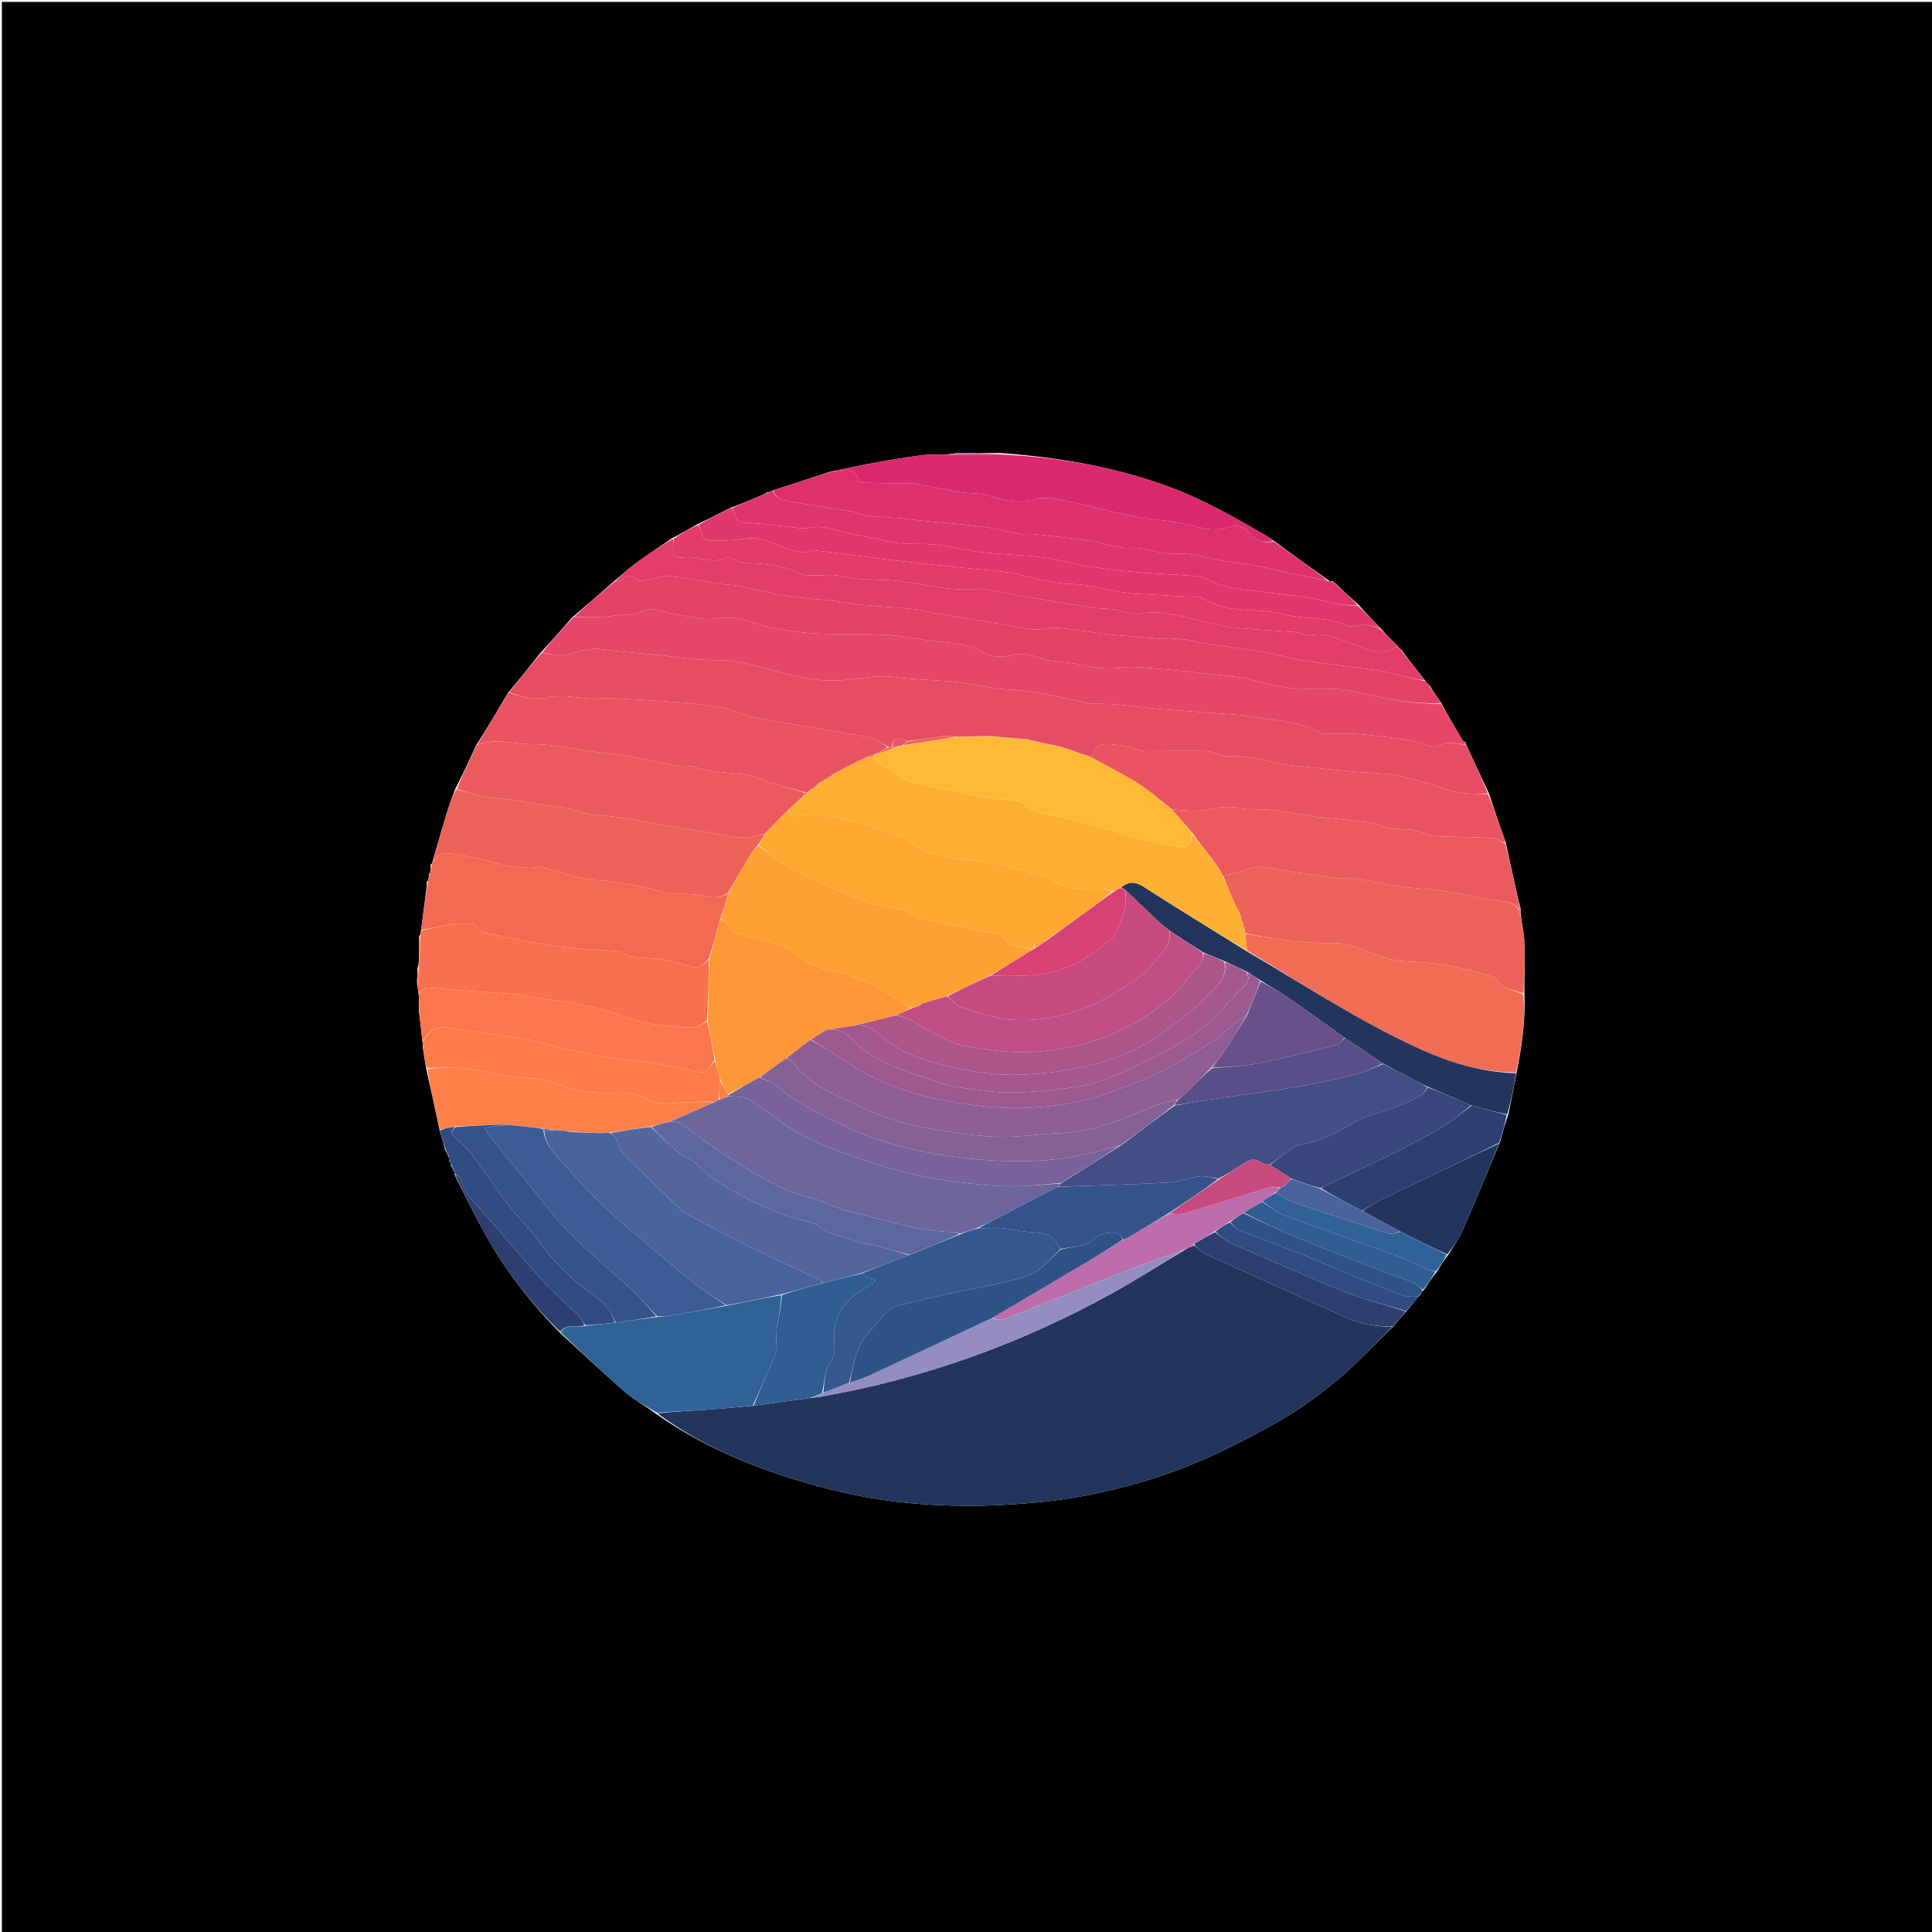 <svg version="1.1" id="Layer_1" xmlns="http://www.w3.org/2000/svg" xmlns:xlink="http://www.w3.org/1999/xlink" x="0px" y="0px"
	 width="100%" viewBox="0 0 1024 1024" enable-background="new 0 0 1024 1024" xml:space="preserve">
<path fill="#000000" opacity="1" stroke="none" 
	d="
M706,1025 
	C470.667,1025 235.833,1025 1,1025 
	C1,683.667 1,342.333 1,1 
	C342.333,1 683.667,1 1025,1 
	C1025,342.333 1025,683.667 1025,1025 
	C918.833,1025 812.667,1025 706,1025 
M741.887,343.477 
	C741.601,343.298 741.315,343.12 740.998,342.994 
	C740.998,342.994 741.048,342.959 740.783,342.346 
	C737.892,339.551 735.001,336.755 731.994,333.268 
	C728.02,329.158 724.047,325.048 719.802,320.319 
	C715.863,316.787 711.924,313.256 707.861,309.294 
	C707.656,309.03 707.387,308.917 707.007,308.968 
	C707.007,308.968 707.048,308.935 706.983,308.438 
	C706.8,308.07 706.519,307.965 705.463,308.058 
	C705.01,308.026 704.558,307.993 703.815,307.342 
	C694.242,300.548 684.67,293.755 674.786,286.336 
	C672.991,285.205 671.229,284.017 669.395,282.953 
	C653.218,273.565 636.973,264.385 619.298,257.907 
	C590.769,247.451 561.259,242.433 530.608,240.127 
	C523.542,240.075 516.474,239.941 509.409,240.014 
	C506.922,240.04 504.44,240.571 501.121,241.021 
	C496.948,241.086 492.727,240.779 488.61,241.295 
	C480.541,242.306 472.505,243.645 464.5,245.093 
	C456.618,246.519 448.792,248.249 440.132,249.986 
	C430.076,253.29 420.02,256.594 409.3,260.014 
	C408.523,260.411 407.746,260.808 406.36,261.076 
	C405.874,261.371 405.388,261.666 404.223,262.273 
	C398.827,264.591 393.431,266.908 387.301,269.09 
	C381.523,272.033 375.746,274.976 369.253,278.028 
	C365.172,280.41 361.091,282.791 356.315,285.212 
	C349.656,289.784 342.895,294.216 336.377,298.98 
	C332.696,301.67 329.415,304.906 325.334,308.182 
	C318.191,314.441 311.048,320.699 303.3,327.231 
	C297.831,333.473 292.362,339.716 286.276,346.236 
	C280.818,353.126 275.361,360.017 269.272,367.224 
	C263.818,376.453 258.363,385.682 252.26,395.235 
	C248.811,402.793 245.362,410.35 241.237,418.248 
	C239.795,422.307 238.195,426.317 236.945,430.434 
	C234.267,439.252 231.77,448.125 229.038,457.432 
	C229.038,457.432 228.912,457.899 228.235,458.232 
	C228.222,459.476 228.209,460.721 228.037,462.424 
	C228.037,462.424 227.94,462.9 227.302,463.202 
	C227.268,464.12 227.234,465.038 227.042,466.429 
	C227.042,466.429 226.915,466.911 226.216,467.268 
	C226.207,468.832 226.197,470.395 225.798,472.695 
	C224.934,479.458 224.071,486.221 223.064,493.713 
	C223.003,494.452 222.943,495.191 222.144,496.371 
	C222.158,499.903 222.173,503.436 222.047,507.816 
	C221.996,509.532 221.946,511.247 221.205,513.399 
	C221.195,515.599 221.184,517.8 221.036,520.827 
	C221.324,522.898 221.612,524.97 221.993,527.786 
	C222.055,528.53 222.117,529.275 222.033,530.834 
	C222.084,532.206 222.135,533.578 222.038,535.847 
	C222.657,541.253 223.275,546.659 224.002,552.719 
	C224.064,553.155 224.125,553.592 224.039,554.833 
	C224.338,556.59 224.637,558.346 224.989,560.902 
	C225.29,562.624 225.591,564.345 225.998,566.926 
	C228.378,577.511 230.757,588.096 233.125,599.488 
	C234.125,602.652 235.125,605.815 235.954,609.656 
	C236.627,610.79 237.299,611.923 238.019,613.702 
	C238.016,614.133 238.013,614.565 238.016,615.561 
	C238.311,615.774 238.606,615.987 239.031,616.585 
	C239.031,616.585 239.133,616.977 238.955,617.669 
	C239.599,618.842 240.243,620.016 241.026,621.578 
	C241.026,621.578 241.118,621.98 240.934,622.717 
	C246.321,633.212 251.416,643.87 257.157,654.167 
	C267.873,673.388 281.222,690.674 297.189,706.76 
	C308.534,717.131 319.684,727.727 331.313,737.768 
	C336.354,742.12 342.38,745.331 348.194,749.703 
	C370.756,765.477 395.65,776.313 421.842,784.355 
	C441.678,790.445 461.942,794.872 482.567,796.718 
	C497.934,798.093 513.506,798.49 528.912,797.757 
	C545.244,796.979 561.716,795.474 577.708,792.225 
	C594.663,788.78 611.575,784.065 627.679,777.785 
	C644.648,771.167 661.019,762.719 676.93,753.785 
	C688.356,747.37 699.137,739.49 709.216,731.078 
	C719.464,722.525 728.5,712.519 738.663,702.828 
	C740.818,700.239 742.972,697.65 745.724,694.754 
	C747.825,692.176 749.926,689.597 752.001,687.007 
	C752.001,687.007 752.018,687.026 752.54,686.725 
	C752.726,686.16 752.912,685.595 753.536,684.835 
	C753.81,684.634 753.969,684.365 754.639,683.73 
	C756.812,680.491 758.985,677.252 761.773,673.719 
	C763.567,670.835 765.362,667.951 767.796,664.796 
	C770.316,660.584 773.309,656.58 775.269,652.122 
	C781.992,636.828 788.353,621.374 795.029,605.23 
	C796.334,600.482 797.639,595.734 799.497,590.469 
	C800.978,583.231 802.458,575.992 803.925,567.94 
	C806.653,554.43 808.583,540.844 807.953,526.074 
	C807.973,516.963 808.233,507.843 807.913,498.743 
	C807.75,494.135 806.539,489.565 805.95,484.24 
	C805.909,483.493 805.868,482.745 805.984,481.291 
	C805.679,480.489 805.375,479.688 804.998,478.029 
	C802.69,467.651 800.381,457.274 797.971,446.141 
	C797.64,445.238 797.298,444.339 796.979,443.431 
	C794.345,435.93 791.716,428.427 789.002,420.168 
	C785.027,411.75 781.052,403.332 776.975,394.439 
	C776.975,394.439 776.85,393.97 776.918,393.449 
	C776.62,393.347 776.322,393.246 775.368,392.803 
	C771.515,386.201 767.662,379.6 763.72,372.326 
	C761.743,369.541 759.765,366.756 757.845,363.473 
	C757.573,363.299 757.302,363.125 756.826,362.415 
	C756.25,361.931 755.675,361.447 754.986,360.232 
	C750.925,355.147 746.864,350.061 742.842,344.478 
	C742.664,344.162 742.395,343.985 742.002,343.997 
	C742.002,343.997 742.054,343.968 741.887,343.477 
z"/>
<path fill="#23355D" opacity="1" stroke="none" 
	d="
M738.067,703.149 
	C728.5,712.519 719.464,722.525 709.216,731.078 
	C699.137,739.49 688.356,747.37 676.93,753.785 
	C661.019,762.719 644.648,771.167 627.679,777.785 
	C611.575,784.065 594.663,788.78 577.708,792.225 
	C561.716,795.474 545.244,796.979 528.912,797.757 
	C513.506,798.49 497.934,798.093 482.567,796.718 
	C461.942,794.872 441.678,790.445 421.842,784.355 
	C395.65,776.313 370.756,765.477 348.399,749.113 
	C358.174,748.023 367.75,747.634 377.309,746.989 
	C384.552,746.501 391.772,745.687 399.444,745.036 
	C409.649,743.689 419.412,742.325 429.584,740.938 
	C431.639,740.709 433.299,740.572 434.932,740.285 
	C489.052,730.756 540.146,712.575 588.247,686.096 
	C601.935,678.56 615.111,670.096 628.629,662.057 
	C628.736,662.055 628.873,661.891 629.156,661.82 
	C629.725,661.493 630.011,661.235 630.432,660.979 
	C630.568,660.981 630.808,660.854 631.1,660.842 
	C631.88,660.53 632.368,660.23 633.109,660.167 
	C635.02,661.756 636.485,663.537 638.37,664.397 
	C663.241,675.742 688.174,686.954 713.088,698.206 
	C721.032,701.794 729.388,703.281 738.067,703.149 
z"/>
<path fill="#E74C65" opacity="1" stroke="none" 
	d="
M269.903,366.907 
	C275.361,360.017 280.818,353.126 287.003,346.108 
	C291.455,346.492 295.324,347.897 298.874,347.322 
	C305.397,346.266 311.41,343.062 318.48,344.07 
	C328.79,345.54 339.218,346.178 349.587,347.256 
	C356.752,348 363.886,349.081 371.062,349.656 
	C377.641,350.184 384.423,349.407 390.824,350.678 
	C402.478,352.991 413.824,356.862 425.479,359.171 
	C432.524,360.567 439.983,361.096 447.125,360.484 
	C456.152,359.71 464.951,357.618 474.223,358.855 
	C484.858,360.273 495.669,360.317 506.354,361.434 
	C513.932,362.227 521.406,363.975 528.968,364.986 
	C534.392,365.711 539.937,365.593 545.335,366.441 
	C553.484,367.722 561.556,369.5 569.653,371.104 
	C572.387,371.645 575.074,372.594 577.828,372.832 
	C582.243,373.215 586.714,372.953 591.129,373.338 
	C599.384,374.057 607.605,375.169 615.861,375.888 
	C626.055,376.776 636.27,377.432 646.476,378.184 
	C650.088,378.45 653.715,378.576 657.308,378.994 
	C662.043,379.545 666.75,380.329 671.471,380.998 
	C673.269,381.252 675.077,381.439 676.873,381.705 
	C684.841,382.887 692.714,384.298 699.897,388.35 
	C701.354,389.172 703.475,388.946 705.293,388.973 
	C710.291,389.047 715.324,388.628 720.282,389.082 
	C729.357,389.912 738.415,391.048 747.426,392.413 
	C752.553,393.189 758.723,397.046 762.375,395.281 
	C767.924,392.597 772.198,394.165 777.076,394.915 
	C781.052,403.332 785.027,411.75 788.636,420.556 
	C783.177,420.68 778.001,420.889 773.014,420.018 
	C768.135,419.165 763.48,417.097 758.67,415.767 
	C751.978,413.916 745.317,411.734 738.49,410.654 
	C731.208,409.501 723.739,409.579 716.37,408.915 
	C706.69,408.041 697.041,406.809 687.356,406.018 
	C674.734,404.988 662.709,399.677 649.776,400.871 
	C648.727,400.968 647.611,400.185 646.507,399.878 
	C644.172,399.229 641.832,398.131 639.479,398.088 
	C630.078,397.917 620.67,398.092 611.266,398.111 
	C609.16,398.115 606.989,398.314 604.962,397.884 
	C600.822,397.006 596.804,395.111 592.655,394.831 
	C587.33,394.472 580.831,392.743 578.717,400.668 
	C578.655,400.901 578.179,401.025 577.896,401.161 
	C577.896,401.122 577.968,401.102 577.706,400.885 
	C576.569,400.475 575.693,400.282 574.469,400.058 
	C572.397,399.39 570.675,398.752 568.72,397.901 
	C567.882,397.533 567.278,397.378 566.503,397.228 
	C566.332,397.232 566.006,397.128 565.752,396.918 
	C564.864,396.568 564.23,396.427 563.446,396.318 
	C563.297,396.35 563.011,396.242 562.736,395.98 
	C556.887,394.537 551.313,393.357 545.557,392.189 
	C545.374,392.202 545.017,392.12 544.705,391.887 
	C539.642,391.302 534.893,390.95 529.731,390.627 
	C528.225,390.563 527.131,390.469 525.791,390.124 
	C520.349,390.052 515.155,390.232 509.576,390.477 
	C508.414,390.559 507.636,390.576 506.501,390.452 
	C503.991,390.219 501.795,389.81 499.692,390.093 
	C493.445,390.932 487.235,392.043 480.723,392.834 
	C476.776,391.106 473.304,390.007 472.662,395.976 
	C471.893,396.006 471.453,396.019 470.705,395.875 
	C467.829,394.217 465.43,392.028 462.662,391.352 
	C455.832,389.684 448.84,388.662 441.898,387.466 
	C428.349,385.132 414.744,383.09 401.255,380.452 
	C395.101,379.248 389.256,376.484 383.11,375.207 
	C376.299,373.793 369.327,372.966 362.383,372.424 
	C349.47,371.416 336.529,370.74 323.592,370.062 
	C320.157,369.882 316.689,370.377 313.247,370.253 
	C305.792,369.985 298.013,368 290.981,369.534 
	C283.153,371.241 276.711,369.435 269.903,366.907 
z"/>
<path fill="#E64767" opacity="1" stroke="none" 
	d="
M777.026,394.677 
	C772.198,394.165 767.924,392.597 762.375,395.281 
	C758.723,397.046 752.553,393.189 747.426,392.413 
	C738.415,391.048 729.357,389.912 720.282,389.082 
	C715.324,388.628 710.291,389.047 705.293,388.973 
	C703.475,388.946 701.354,389.172 699.897,388.35 
	C692.714,384.298 684.841,382.887 676.873,381.705 
	C675.077,381.439 673.269,381.252 671.471,380.998 
	C666.75,380.329 662.043,379.545 657.308,378.994 
	C653.715,378.576 650.088,378.45 646.476,378.184 
	C636.27,377.432 626.055,376.776 615.861,375.888 
	C607.605,375.169 599.384,374.057 591.129,373.338 
	C586.714,372.953 582.243,373.215 577.828,372.832 
	C575.074,372.594 572.387,371.645 569.653,371.104 
	C561.556,369.5 553.484,367.722 545.335,366.441 
	C539.937,365.593 534.392,365.711 528.968,364.986 
	C521.406,363.975 513.932,362.227 506.354,361.434 
	C495.669,360.317 484.858,360.273 474.223,358.855 
	C464.951,357.618 456.152,359.71 447.125,360.484 
	C439.983,361.096 432.524,360.567 425.479,359.171 
	C413.824,356.862 402.478,352.991 390.824,350.678 
	C384.423,349.407 377.641,350.184 371.062,349.656 
	C363.886,349.081 356.752,348 349.587,347.256 
	C339.218,346.178 328.79,345.54 318.48,344.07 
	C311.41,343.062 305.397,346.266 298.874,347.322 
	C295.324,347.897 291.455,346.492 287.311,345.969 
	C292.362,339.716 297.831,333.473 304.009,327.101 
	C307.18,327 309.64,327.062 312.101,327.046 
	C315.009,327.027 317.924,327.04 320.823,326.85 
	C323.408,326.681 325.969,326.179 328.552,325.963 
	C331.197,325.742 334.145,326.381 336.445,325.416 
	C340.719,323.623 344.482,321.857 349.479,323.457 
	C355.233,325.3 361.35,326.05 367.337,327.114 
	C370.359,327.651 373.497,328.371 376.488,328.07 
	C382.967,327.419 389.289,326.629 395.719,328.8 
	C401.443,330.734 407.327,332.364 413.264,333.459 
	C419.781,334.661 426.422,335.457 433.041,335.78 
	C441.967,336.215 450.925,335.95 459.867,336.139 
	C465.137,336.25 470.428,336.406 475.66,336.992 
	C482.59,337.768 489.447,339.218 496.38,339.951 
	C504.607,340.821 513.212,341.012 520.303,345.34 
	C525.476,348.497 530.99,348.54 535.475,347.346 
	C541.595,345.717 546.523,347.073 551.845,348.914 
	C553.097,349.347 554.369,349.813 555.669,349.998 
	C562.221,350.929 568.901,351.279 575.314,352.781 
	C581.913,354.326 588.341,354.764 595.019,353.805 
	C598.243,353.342 601.602,353.497 604.872,353.742 
	C613.481,354.386 622.086,355.135 630.674,356.026 
	C640.685,357.064 650.677,358.287 660.674,359.466 
	C661.488,359.562 662.258,359.986 663.068,360.17 
	C669.862,361.717 676.593,363.885 683.475,364.607 
	C691.346,365.432 699.36,364.8 707.298,365.128 
	C711.425,365.299 715.601,365.847 719.622,366.79 
	C734.173,370.202 748.733,373.386 763.809,372.999 
	C767.662,379.6 771.515,386.201 775.814,393.13 
	C776.432,393.656 776.629,393.827 776.85,393.97 
	C776.85,393.97 776.975,394.439 777.026,394.677 
z"/>
<path fill="#E44167" opacity="1" stroke="none" 
	d="
M763.765,372.662 
	C748.733,373.386 734.173,370.202 719.622,366.79 
	C715.601,365.847 711.425,365.299 707.298,365.128 
	C699.36,364.8 691.346,365.432 683.475,364.607 
	C676.593,363.885 669.862,361.717 663.068,360.17 
	C662.258,359.986 661.488,359.562 660.674,359.466 
	C650.677,358.287 640.685,357.064 630.674,356.026 
	C622.086,355.135 613.481,354.386 604.872,353.742 
	C601.602,353.497 598.243,353.342 595.019,353.805 
	C588.341,354.764 581.913,354.326 575.314,352.781 
	C568.901,351.279 562.221,350.929 555.669,349.998 
	C554.369,349.813 553.097,349.347 551.845,348.914 
	C546.523,347.073 541.595,345.717 535.475,347.346 
	C530.99,348.54 525.476,348.497 520.303,345.34 
	C513.212,341.012 504.607,340.821 496.38,339.951 
	C489.447,339.218 482.59,337.768 475.66,336.992 
	C470.428,336.406 465.137,336.25 459.867,336.139 
	C450.925,335.95 441.967,336.215 433.041,335.78 
	C426.422,335.457 419.781,334.661 413.264,333.459 
	C407.327,332.364 401.443,330.734 395.719,328.8 
	C389.289,326.629 382.967,327.419 376.488,328.07 
	C373.497,328.371 370.359,327.651 367.337,327.114 
	C361.35,326.05 355.233,325.3 349.479,323.457 
	C344.482,321.857 340.719,323.623 336.445,325.416 
	C334.145,326.381 331.197,325.742 328.552,325.963 
	C325.969,326.179 323.408,326.681 320.823,326.85 
	C317.924,327.04 315.009,327.027 312.101,327.046 
	C309.64,327.062 307.18,327 304.312,326.965 
	C311.048,320.699 318.191,314.441 325.894,308.228 
	C326.93,308.35 327.627,308.669 327.849,308.466 
	C331.08,305.517 334.227,303.809 338.206,307.55 
	C338.94,308.239 341.062,307.564 342.519,307.35 
	C346.95,306.7 351.451,305.068 355.777,305.456 
	C364.618,306.249 373.354,308.162 382.15,309.507 
	C385.26,309.983 388.467,309.901 391.544,310.507 
	C400.262,312.221 408.881,314.5 417.643,315.908 
	C425.645,317.194 433.791,317.554 441.857,318.472 
	C446.864,319.041 451.819,320.091 456.832,320.568 
	C466.368,321.476 475.94,322.013 485.474,322.945 
	C488.915,323.282 492.269,324.424 495.696,325.004 
	C509.083,327.27 522.474,329.524 535.886,331.644 
	C541.444,332.522 547.349,334.436 552.56,333.335 
	C557.396,332.314 561.663,332.767 566.198,333.349 
	C570.277,333.873 574.35,334.45 578.426,334.999 
	C581.863,335.463 585.289,336.046 588.74,336.357 
	C598.144,337.204 607.557,337.947 616.97,338.686 
	C617.602,338.736 618.273,338.239 618.909,338.277 
	C622.308,338.482 625.724,338.616 629.09,339.087 
	C632.196,339.522 635.222,340.516 638.326,340.981 
	C648.956,342.572 659.637,343.852 670.237,345.622 
	C676.76,346.712 683.112,348.863 689.645,349.858 
	C702.914,351.878 716.265,353.347 729.555,355.239 
	C733.795,355.842 737.95,357.053 742.141,358.001 
	C746.463,358.979 750.78,359.975 755.1,360.963 
	C755.675,361.447 756.25,361.931 757.034,362.867 
	C757.4,363.557 757.582,363.774 757.788,363.971 
	C759.765,366.756 761.743,369.541 763.765,372.662 
z"/>
<path fill="#E95362" opacity="1" stroke="none" 
	d="
M269.588,367.066 
	C276.711,369.435 283.153,371.241 290.981,369.534 
	C298.013,368 305.792,369.985 313.247,370.253 
	C316.689,370.377 320.157,369.882 323.592,370.062 
	C336.529,370.74 349.47,371.416 362.383,372.424 
	C369.327,372.966 376.299,373.793 383.11,375.207 
	C389.256,376.484 395.101,379.248 401.255,380.452 
	C414.744,383.09 428.349,385.132 441.898,387.466 
	C448.84,388.662 455.832,389.684 462.662,391.352 
	C465.43,392.028 467.829,394.217 470.423,396.085 
	C467.985,397.658 465.521,398.865 463.057,400.066 
	C463.057,400.06 463.07,400.087 462.738,400.082 
	C461.623,400.42 460.84,400.763 460.031,401.067 
	C460.006,401.026 460.055,401.099 459.764,401.143 
	C458.98,401.487 458.485,401.787 457.832,402.138 
	C457.675,402.188 457.344,402.17 457.093,402.266 
	C456.563,402.58 456.283,402.798 455.839,403.078 
	C455.675,403.139 455.325,403.155 455.076,403.254 
	C454.552,403.573 454.276,403.795 453.833,404.073 
	C453.666,404.13 453.314,404.144 453.068,404.242 
	C452.549,404.561 452.276,404.782 451.836,405.061 
	C451.669,405.119 451.315,405.139 451.068,405.238 
	C450.548,405.56 450.275,405.782 449.829,406.062 
	C449.656,406.119 449.292,406.138 449.048,406.238 
	C448.538,406.561 448.27,406.784 447.842,407.069 
	C447.682,407.132 447.337,407.152 447.09,407.255 
	C446.576,407.588 446.31,407.819 446.024,408.043 
	C446.005,408.036 446.041,408.066 445.758,408.113 
	C445.003,408.467 444.531,408.774 444.032,409.048 
	C444.005,409.015 444.045,409.091 443.764,409.136 
	C443.013,409.482 442.542,409.783 442.068,410.073 
	C442.063,410.061 442.044,410.071 441.852,410.196 
	C441.414,410.505 441.205,410.725 441.031,411.009 
	C441.027,411.036 440.973,411.026 440.698,411.083 
	C439.966,411.456 439.51,411.771 439.024,412.073 
	C438.995,412.06 439.059,412.058 438.858,412.188 
	C438.402,412.513 438.182,412.743 437.847,413.081 
	C437.695,413.153 437.362,413.209 437.017,413.216 
	C435.822,413.866 434.971,414.508 434.087,415.146 
	C434.054,415.142 434.066,415.075 433.873,415.216 
	C433.434,415.562 433.226,415.8 433.026,416.043 
	C432.996,416.015 433.067,416.056 432.867,416.187 
	C432.414,416.512 432.199,416.743 432.014,417.008 
	C432.006,417.006 432.008,417.021 431.822,417.138 
	C431.4,417.432 431.197,417.641 430.852,417.969 
	C430.677,418.057 430.299,418.165 429.98,418.209 
	C429.114,418.835 428.567,419.418 428.016,420.008 
	C428.011,420.014 427.997,420.019 427.667,420.011 
	C426.897,420.007 426.458,420.011 425.843,419.677 
	C419.97,417.9 414.224,416.625 408.592,414.965 
	C404.991,413.905 401.667,411.676 398.029,411.018 
	C388.53,409.301 378.727,409.843 369.346,406.754 
	C365.704,405.555 361.479,406.264 357.608,405.594 
	C345.627,403.519 333.769,400.241 321.712,399.227 
	C308.217,398.093 295.137,394.406 281.403,394.401 
	C271.894,394.397 262.385,390.851 252.908,394.911 
	C258.363,385.682 263.818,376.453 269.588,367.066 
z"/>
<path fill="#EE6359" opacity="1" stroke="none" 
	d="
M805.802,484.977 
	C806.539,489.565 807.75,494.135 807.913,498.743 
	C808.233,507.843 807.973,516.963 807.516,526.504 
	C801.924,524.853 796.098,523.987 792.734,518.697 
	C792.275,517.974 791.079,517.591 790.146,517.317 
	C777.469,513.594 764.711,510.461 751.387,509.888 
	C744.971,509.612 738.233,509.251 732.299,507.105 
	C723.443,503.903 715.15,499.534 705.279,499.794 
	C697.894,499.988 690.48,499.18 683.082,498.758 
	C681.94,498.693 680.825,498.247 679.684,498.066 
	C673.141,497.029 666.594,496.017 659.988,494.706 
	C659.912,494.018 659.898,493.622 659.853,492.915 
	C659.537,492.065 659.25,491.526 658.914,490.717 
	C658.873,490.081 658.883,489.715 658.779,489.093 
	C658.431,488.553 658.195,488.268 657.906,487.708 
	C657.851,487.059 657.85,486.685 657.821,485.983 
	C657.487,485.086 657.182,484.518 656.851,483.801 
	C656.825,483.651 656.893,483.356 656.772,483.101 
	C656.4,482.571 656.148,482.297 655.689,481.742 
	C652.956,475.676 650.43,469.891 648.268,464.106 
	C650.772,463.629 652.931,463.225 655.047,462.66 
	C659.162,461.562 663.271,459.379 667.35,459.453 
	C673.554,459.565 679.721,461.279 685.922,462.195 
	C694.08,463.401 702.242,464.603 710.43,465.578 
	C713.509,465.945 716.725,465.284 719.772,465.767 
	C727.305,466.959 734.738,468.814 742.284,469.89 
	C749.747,470.954 757.351,471.056 764.801,472.185 
	C774.122,473.597 783.312,475.863 792.631,477.288 
	C797.198,477.986 802.05,477.292 804.992,482.341 
	C805.277,483.427 805.539,484.202 805.802,484.977 
z"/>
<path fill="#F36953" opacity="1" stroke="none" 
	d="
M223.208,492.983 
	C224.071,486.221 224.934,479.458 226.165,472.004 
	C226.66,469.845 226.787,468.379 226.915,466.911 
	C226.915,466.911 227.042,466.429 227.283,465.916 
	C227.663,464.569 227.801,463.735 227.94,462.9 
	C227.94,462.9 228.037,462.424 228.285,461.888 
	C228.658,460.201 228.785,459.05 228.912,457.899 
	C228.912,457.899 229.038,457.432 229.373,456.99 
	C233.041,451.667 235.035,451.837 242.63,452.883 
	C257.449,454.924 271.547,461.935 287.041,459.429 
	C288.044,459.267 289.192,460.129 290.295,460.435 
	C296.952,462.288 303.556,464.392 310.298,465.854 
	C314.452,466.755 318.858,466.419 323.083,467.074 
	C330.44,468.215 337.762,469.609 345.064,471.067 
	C348.299,471.713 351.405,473.222 354.65,473.55 
	C360.598,474.151 366.767,473.414 372.54,474.653 
	C377.534,475.725 381.863,476.448 386.016,473.4 
	C384.642,478.192 383.284,482.593 381.691,487.262 
	C379.655,494.359 377.855,501.188 375.727,508.127 
	C372.862,511.008 370.733,513.837 365.921,512.228 
	C360.152,510.299 354.109,508.737 348.077,508.179 
	C341.975,507.614 335.817,508.208 330.185,504.977 
	C328.958,504.273 327.313,504.162 325.839,504.041 
	C315.634,503.204 305.35,502.954 295.234,501.514 
	C282.661,499.724 270.217,497.01 257.74,494.577 
	C256.342,494.304 254.549,493.599 253.876,492.514 
	C251.809,489.179 249.157,489.005 245.765,489.821 
	C244.241,490.187 242.431,489.262 240.855,489.532 
	C234.949,490.546 229.087,491.812 223.208,492.983 
z"/>
<path fill="#E23D68" opacity="1" stroke="none" 
	d="
M755.043,360.598 
	C750.78,359.975 746.463,358.979 742.141,358.001 
	C737.95,357.053 733.795,355.842 729.555,355.239 
	C716.265,353.347 702.914,351.878 689.645,349.858 
	C683.112,348.863 676.76,346.712 670.237,345.622 
	C659.637,343.852 648.956,342.572 638.326,340.981 
	C635.222,340.516 632.196,339.522 629.09,339.087 
	C625.724,338.616 622.308,338.482 618.909,338.277 
	C618.273,338.239 617.602,338.736 616.97,338.686 
	C607.557,337.947 598.144,337.204 588.74,336.357 
	C585.289,336.046 581.863,335.463 578.426,334.999 
	C574.35,334.45 570.277,333.873 566.198,333.349 
	C561.663,332.767 557.396,332.314 552.56,333.335 
	C547.349,334.436 541.444,332.522 535.886,331.644 
	C522.474,329.524 509.083,327.27 495.696,325.004 
	C492.269,324.424 488.915,323.282 485.474,322.945 
	C475.94,322.013 466.368,321.476 456.832,320.568 
	C451.819,320.091 446.864,319.041 441.857,318.472 
	C433.791,317.554 425.645,317.194 417.643,315.908 
	C408.881,314.5 400.262,312.221 391.544,310.507 
	C388.467,309.901 385.26,309.983 382.15,309.507 
	C373.354,308.162 364.618,306.249 355.777,305.456 
	C351.451,305.068 346.95,306.7 342.519,307.35 
	C341.062,307.564 338.94,308.239 338.206,307.55 
	C334.227,303.809 331.08,305.517 327.849,308.466 
	C327.627,308.669 326.93,308.35 326.204,308.085 
	C329.415,304.906 332.696,301.67 336.377,298.98 
	C342.895,294.216 349.656,289.784 356.66,285.6 
	C356.97,286.987 357.004,287.993 356.89,288.983 
	C356.177,295.123 357.287,296.142 363.694,295.362 
	C364.99,295.204 366.343,295.268 367.643,295.436 
	C372.801,296.105 377.823,298.268 383.201,296.129 
	C384.777,295.502 387.247,295.378 388.582,296.2 
	C393.726,299.369 399.421,298.148 404.846,298.99 
	C410.343,299.843 416.294,300.309 421.052,302.825 
	C429.33,307.202 437.932,303.312 446.345,305.453 
	C454.571,307.547 463.477,306.966 472.083,307.576 
	C487.489,308.667 502.5,313.843 518.19,312.034 
	C518.841,311.958 519.528,312.033 520.18,312.146 
	C530.469,313.922 540.747,315.756 551.042,317.496 
	C560.639,319.118 570.239,320.73 579.864,322.171 
	C583.279,322.682 586.799,322.476 590.222,322.954 
	C594.889,323.606 599.738,325.933 604.103,325.182 
	C614.554,323.385 624.179,326.066 634.01,328.386 
	C640.479,329.914 646.931,331.809 653.502,332.542 
	C664.671,333.789 675.935,334.169 687.143,335.101 
	C689.567,335.302 692.137,337.237 694.274,336.754 
	C701.883,335.034 708.378,338.287 715.033,340.651 
	C723.065,343.505 730.785,348.175 739.566,343.062 
	C739.95,342.838 740.549,342.985 741.048,342.959 
	C741.048,342.959 740.998,342.994 741.161,343.16 
	C741.54,343.572 741.783,343.785 742.054,343.968 
	C742.054,343.968 742.002,343.997 742.126,344.158 
	C742.41,344.558 742.594,344.777 742.803,344.976 
	C746.864,350.061 750.925,355.147 755.043,360.598 
z"/>
<path fill="#EE6359" opacity="1" stroke="none" 
	d="
M386.031,473.009 
	C381.863,476.448 377.534,475.725 372.54,474.653 
	C366.767,473.414 360.598,474.151 354.65,473.55 
	C351.405,473.222 348.299,471.713 345.064,471.067 
	C337.762,469.609 330.44,468.215 323.083,467.074 
	C318.858,466.419 314.452,466.755 310.298,465.854 
	C303.556,464.392 296.952,462.288 290.295,460.435 
	C289.192,460.129 288.044,459.267 287.041,459.429 
	C271.547,461.935 257.449,454.924 242.63,452.883 
	C235.035,451.837 233.041,451.667 229.453,456.761 
	C231.77,448.125 234.267,439.252 236.945,430.434 
	C238.195,426.317 239.795,422.307 241.734,418.402 
	C247.378,419.837 252.474,421.396 257.683,422.319 
	C262.859,423.236 268.164,423.394 273.382,424.107 
	C277.522,424.673 281.602,425.661 285.733,426.307 
	C291.25,427.171 296.828,427.685 302.307,428.73 
	C306.345,429.5 310.229,431.657 314.248,431.854 
	C333.733,432.81 352.511,438.221 371.764,440.522 
	C382.375,441.79 392.844,446.335 403.741,442.109 
	C404.172,441.942 404.731,442.106 405.108,442.431 
	C403.939,444.466 402.893,446.185 401.577,448.101 
	C400.206,449.726 398.951,451.064 398.03,452.602 
	C393.978,459.373 390.022,466.201 386.031,473.009 
z"/>
<path fill="#EB5B5E" opacity="1" stroke="none" 
	d="
M405.23,442.116 
	C404.731,442.106 404.172,441.942 403.741,442.109 
	C392.844,446.335 382.375,441.79 371.764,440.522 
	C352.511,438.221 333.733,432.81 314.248,431.854 
	C310.229,431.657 306.345,429.5 302.307,428.73 
	C296.828,427.685 291.25,427.171 285.733,426.307 
	C281.602,425.661 277.522,424.673 273.382,424.107 
	C268.164,423.394 262.859,423.236 257.683,422.319 
	C252.474,421.396 247.378,419.837 242.073,418.232 
	C245.362,410.35 248.811,402.793 252.584,395.073 
	C262.385,390.851 271.894,394.397 281.403,394.401 
	C295.137,394.406 308.217,398.093 321.712,399.227 
	C333.769,400.241 345.627,403.519 357.608,405.594 
	C361.479,406.264 365.704,405.555 369.346,406.754 
	C378.727,409.843 388.53,409.301 398.029,411.018 
	C401.667,411.676 404.991,413.905 408.592,414.965 
	C414.224,416.625 419.97,417.9 425.837,419.984 
	C425.998,421.04 425.99,421.449 425.694,422.033 
	C422.955,424.515 420.506,426.823 417.761,429.276 
	C413.387,433.653 409.309,437.884 405.23,442.116 
z"/>
<path fill="#F16D56" opacity="1" stroke="none" 
	d="
M660.049,494.997 
	C666.594,496.017 673.141,497.029 679.684,498.066 
	C680.825,498.247 681.94,498.693 683.082,498.758 
	C690.48,499.18 697.894,499.988 705.279,499.794 
	C715.15,499.534 723.443,503.903 732.299,507.105 
	C738.233,509.251 744.971,509.612 751.387,509.888 
	C764.711,510.461 777.469,513.594 790.146,517.317 
	C791.079,517.591 792.275,517.974 792.734,518.697 
	C796.098,523.987 801.924,524.853 807.44,526.967 
	C808.583,540.844 806.653,554.43 803.499,568.413 
	C785.462,568.354 768.98,563.374 753.057,556.19 
	C720.805,541.638 691.377,522.075 660.957,503.844 
	C660.656,500.605 660.353,497.801 660.049,494.997 
z"/>
<path fill="#E95362" opacity="1" stroke="none" 
	d="
M577.897,401.199 
	C578.179,401.025 578.655,400.901 578.717,400.668 
	C580.831,392.743 587.33,394.472 592.655,394.831 
	C596.804,395.111 600.822,397.006 604.962,397.884 
	C606.989,398.314 609.16,398.115 611.266,398.111 
	C620.67,398.092 630.078,397.917 639.479,398.088 
	C641.832,398.131 644.172,399.229 646.507,399.878 
	C647.611,400.185 648.727,400.968 649.776,400.871 
	C662.709,399.677 674.734,404.988 687.356,406.018 
	C697.041,406.809 706.69,408.041 716.37,408.915 
	C723.739,409.579 731.208,409.501 738.49,410.654 
	C745.317,411.734 751.978,413.916 758.67,415.767 
	C763.48,417.097 768.135,419.165 773.014,420.018 
	C778.001,420.889 783.177,420.68 788.677,420.934 
	C791.716,428.427 794.345,435.93 796.979,443.431 
	C797.298,444.339 797.64,445.238 797.769,446.683 
	C795.477,446.17 793.435,444.323 791.291,444.197 
	C781.748,443.633 772.175,443.578 762.614,443.294 
	C761.33,443.256 760.017,443.098 758.781,442.761 
	C755.526,441.876 752.361,440.522 749.057,439.985 
	C745.014,439.327 740.818,439.6 736.778,438.928 
	C733.251,438.341 729.91,436.566 726.382,436.08 
	C717.438,434.848 708.436,434.044 699.456,433.075 
	C698.961,433.022 698.451,433.083 697.963,433.004 
	C691.111,431.897 684.278,430.662 677.406,429.7 
	C673.703,429.182 669.938,429.085 666.197,428.876 
	C663.716,428.737 661.122,429.166 658.763,428.588 
	C652.432,427.035 646.305,427.603 640.081,429.135 
	C637.56,429.756 634.838,429.761 632.213,429.711 
	C628.497,429.639 624.786,429.258 621.032,429.005 
	C620.991,429.002 620.962,428.925 620.83,428.756 
	C620.505,428.375 620.285,428.195 620.001,428.045 
	C619.963,428.042 619.951,427.967 619.808,427.789 
	C619.455,427.386 619.212,427.204 618.651,426.895 
	C613.114,422.723 608.139,418.276 602.549,414.827 
	C594.568,409.901 586.136,405.706 577.897,401.199 
z"/>
<path fill="#EB5B5E" opacity="1" stroke="none" 
	d="
M621.073,429.008 
	C624.786,429.258 628.497,429.639 632.213,429.711 
	C634.838,429.761 637.56,429.756 640.081,429.135 
	C646.305,427.603 652.432,427.035 658.763,428.588 
	C661.122,429.166 663.716,428.737 666.197,428.876 
	C669.938,429.085 673.703,429.182 677.406,429.7 
	C684.278,430.662 691.111,431.897 697.963,433.004 
	C698.451,433.083 698.961,433.022 699.456,433.075 
	C708.436,434.044 717.438,434.848 726.382,436.08 
	C729.91,436.566 733.251,438.341 736.778,438.928 
	C740.818,439.6 745.014,439.327 749.057,439.985 
	C752.361,440.522 755.526,441.876 758.781,442.761 
	C760.017,443.098 761.33,443.256 762.614,443.294 
	C772.175,443.578 781.748,443.633 791.291,444.197 
	C793.435,444.323 795.477,446.17 797.82,447.061 
	C800.381,457.274 802.69,467.651 805.012,478.843 
	C805.024,480.432 805.022,481.206 805.007,481.993 
	C804.995,482.005 804.97,482.03 804.97,482.03 
	C802.05,477.292 797.198,477.986 792.631,477.288 
	C783.312,475.863 774.122,473.597 764.801,472.185 
	C757.351,471.056 749.747,470.954 742.284,469.89 
	C734.738,468.814 727.305,466.959 719.772,465.767 
	C716.725,465.284 713.509,465.945 710.43,465.578 
	C702.242,464.603 694.08,463.401 685.922,462.195 
	C679.721,461.279 673.554,459.565 667.35,459.453 
	C663.271,459.379 659.162,461.562 655.047,462.66 
	C652.931,463.225 650.772,463.629 648.277,464.09 
	C647.922,464.075 647.941,464.052 647.889,463.766 
	C647.53,462.998 647.223,462.516 646.954,462.021 
	C646.993,462.008 646.929,462.059 646.879,461.773 
	C646.524,461.004 646.217,460.522 645.937,460.019 
	C645.963,459.998 645.954,460.064 645.818,459.868 
	C645.484,459.42 645.255,459.202 644.993,459.011 
	C644.993,459.005 644.982,459.001 644.914,458.713 
	C644.485,457.967 644.125,457.509 643.537,456.814 
	C639.57,451.65 635.829,446.724 631.944,441.501 
	C628.224,437.139 624.648,433.074 621.073,429.008 
z"/>
<path fill="#F9704E" opacity="1" stroke="none" 
	d="
M223.136,493.348 
	C229.087,491.812 234.949,490.546 240.855,489.532 
	C242.431,489.262 244.241,490.187 245.765,489.821 
	C249.157,489.005 251.809,489.179 253.876,492.514 
	C254.549,493.599 256.342,494.304 257.74,494.577 
	C270.217,497.01 282.661,499.724 295.234,501.514 
	C305.35,502.954 315.634,503.204 325.839,504.041 
	C327.313,504.162 328.958,504.273 330.185,504.977 
	C335.817,508.208 341.975,507.614 348.077,508.179 
	C354.109,508.737 360.152,510.299 365.921,512.228 
	C370.733,513.837 372.862,511.008 375.727,508.573 
	C375.709,519.608 375.362,530.307 374.672,541.086 
	C372.208,542.398 370.115,544.611 367.963,544.67 
	C362.397,544.821 356.783,544.21 351.228,543.56 
	C342.169,542.501 333.539,540.163 324.904,536.845 
	C316.111,533.467 306.376,532.537 297.05,530.551 
	C296.406,530.414 295.732,530.431 295.076,530.343 
	C290.864,529.784 286.642,529.285 282.445,528.625 
	C279.836,528.214 277.29,527.257 274.676,527.056 
	C259.7,525.904 244.692,525.116 229.743,523.701 
	C226.051,523.352 223.615,523.784 221.9,527.042 
	C221.612,524.97 221.324,522.898 221.412,520.242 
	C221.824,517.426 221.86,515.195 221.895,512.963 
	C221.946,511.247 221.996,509.532 222.292,507.049 
	C222.652,502.831 222.767,499.381 222.882,495.931 
	C222.943,495.191 223.003,494.452 223.136,493.348 
z"/>
<path fill="#DD306C" opacity="1" stroke="none" 
	d="
M675.097,286.962 
	C684.67,293.755 694.242,300.548 703.571,307.632 
	C700.923,307.362 698.526,306.766 696.112,306.25 
	C691.783,305.326 687.44,304.469 683.111,303.55 
	C677.621,302.384 672.165,301.037 666.646,300.04 
	C660.462,298.923 654.203,298.224 648.014,297.134 
	C642.165,296.104 636.403,294.508 630.528,293.714 
	C626.126,293.12 621.562,293.757 617.15,293.209 
	C611.56,292.516 605.958,289.981 600.527,290.4 
	C592.551,291.014 585.592,287.903 578.143,286.748 
	C568.151,285.199 558.075,284.173 548.019,283.08 
	C544.925,282.745 541.6,283.568 538.679,282.77 
	C519.66,277.576 499.977,277.566 480.623,275.051 
	C473.778,274.162 466.822,274.162 459.957,273.391 
	C456.879,273.046 453.947,271.537 450.871,271.014 
	C440.236,269.206 429.545,267.72 418.922,265.851 
	C415.232,265.201 411.156,264.565 409.963,259.898 
	C420.02,256.594 430.076,253.29 440.973,249.95 
	C442.314,249.933 442.814,249.979 443.313,249.966 
	C447.906,249.844 453.597,247.016 454.983,254.807 
	C455.067,255.278 456.359,255.821 457.103,255.842 
	C464.04,256.039 470.981,256.129 477.92,256.25 
	C480.52,256.295 483.177,256.009 485.71,256.446 
	C493.684,257.819 501.587,259.613 509.567,260.943 
	C514.109,261.7 518.959,261.16 523.299,262.452 
	C532.168,265.09 540.785,267.689 550.095,264.378 
	C552.313,263.589 555.076,263.912 557.519,264.241 
	C576.395,266.776 594.354,273.841 613.446,275.469 
	C620.008,276.029 626.574,277.263 632.968,278.87 
	C639.031,280.393 644.743,281.689 651.023,279.431 
	C655,278.001 659.324,278.603 662.291,282.534 
	C665.562,286.868 669.88,288.229 675.097,286.962 
z"/>
<path fill="#306298" opacity="1" stroke="none" 
	d="
M399.002,745.018 
	C391.772,745.687 384.552,746.501 377.309,746.989 
	C367.75,747.634 358.174,748.023 348.282,748.792 
	C342.38,745.331 336.354,742.12 331.313,737.768 
	C319.684,727.727 308.534,717.131 297.117,706.108 
	C300.618,701.138 305.632,703.787 310.309,702.755 
	C315.811,702.134 320.898,701.553 326.417,700.978 
	C333.899,699.987 340.949,698.991 348.434,697.995 
	C351.824,697.659 354.805,697.469 357.73,696.959 
	C366.829,695.374 375.906,693.669 385.408,691.996 
	C395.218,689.999 404.612,688.016 414.004,686.461 
	C414.112,695.758 410.255,704.252 411.704,713.313 
	C412.06,715.544 410.892,718.187 409.932,720.428 
	C406.401,728.673 402.662,736.829 399.002,745.018 
z"/>
<path fill="#E23A69" opacity="1" stroke="none" 
	d="
M740.916,342.653 
	C740.549,342.985 739.95,342.838 739.566,343.062 
	C730.785,348.175 723.065,343.505 715.033,340.651 
	C708.378,338.287 701.883,335.034 694.274,336.754 
	C692.137,337.237 689.567,335.302 687.143,335.101 
	C675.935,334.169 664.671,333.789 653.502,332.542 
	C646.931,331.809 640.479,329.914 634.01,328.386 
	C624.179,326.066 614.554,323.385 604.103,325.182 
	C599.738,325.933 594.889,323.606 590.222,322.954 
	C586.799,322.476 583.279,322.682 579.864,322.171 
	C570.239,320.73 560.639,319.118 551.042,317.496 
	C540.747,315.756 530.469,313.922 520.18,312.146 
	C519.528,312.033 518.841,311.958 518.19,312.034 
	C502.5,313.843 487.489,308.667 472.083,307.576 
	C463.477,306.966 454.571,307.547 446.345,305.453 
	C437.932,303.312 429.33,307.202 421.052,302.825 
	C416.294,300.309 410.343,299.843 404.846,298.99 
	C399.421,298.148 393.726,299.369 388.582,296.2 
	C387.247,295.378 384.777,295.502 383.201,296.129 
	C377.823,298.268 372.801,296.105 367.643,295.436 
	C366.343,295.268 364.99,295.204 363.694,295.362 
	C357.287,296.142 356.177,295.123 356.89,288.983 
	C357.004,287.993 356.97,286.987 357.007,285.581 
	C361.091,282.791 365.172,280.41 369.798,278.289 
	C370.88,279.754 371.742,280.919 371.893,282.17 
	C372.313,285.652 374.745,286.642 377.531,286.601 
	C383.009,286.52 388.561,286.516 393.936,285.612 
	C400.401,284.525 405.983,286.174 411.734,288.768 
	C415.873,290.636 420.39,291.873 424.866,292.701 
	C427.139,293.122 429.762,291.432 432.111,291.702 
	C445.294,293.214 458.428,295.148 471.606,296.714 
	C484.779,298.28 497.982,299.597 511.175,300.995 
	C519.061,301.831 527.017,302.223 534.827,303.511 
	C545.695,305.302 556.425,309.294 567.269,309.504 
	C579.788,309.746 591.372,314.234 603.64,314.842 
	C610.875,315.2 618.115,315.509 625.337,316.048 
	C629.962,316.393 635.381,315.743 639.019,317.92 
	C651.838,325.593 666.488,321.802 680.015,325.492 
	C690.761,328.423 702.771,326.547 713.505,331.476 
	C715.058,332.189 717.244,332.327 718.898,331.868 
	C723.71,330.531 728.008,331.356 732.11,333.959 
	C735.001,336.755 737.892,339.551 740.916,342.653 
z"/>
<path fill="#DF346B" opacity="1" stroke="none" 
	d="
M409.632,259.956 
	C411.156,264.565 415.232,265.201 418.922,265.851 
	C429.545,267.72 440.236,269.206 450.871,271.014 
	C453.947,271.537 456.879,273.046 459.957,273.391 
	C466.822,274.162 473.778,274.162 480.623,275.051 
	C499.977,277.566 519.66,277.576 538.679,282.77 
	C541.6,283.568 544.925,282.745 548.019,283.08 
	C558.075,284.173 568.151,285.199 578.143,286.748 
	C585.592,287.903 592.551,291.014 600.527,290.4 
	C605.958,289.981 611.56,292.516 617.15,293.209 
	C621.562,293.757 626.126,293.12 630.528,293.714 
	C636.403,294.508 642.165,296.104 648.014,297.134 
	C654.203,298.224 660.462,298.923 666.646,300.04 
	C672.165,301.037 677.621,302.384 683.111,303.55 
	C687.44,304.469 691.783,305.326 696.112,306.25 
	C698.526,306.766 700.923,307.362 703.716,307.941 
	C704.558,307.993 705.01,308.026 705.931,308.248 
	C706.596,308.628 706.812,308.794 707.048,308.935 
	C707.048,308.935 707.007,308.968 707.166,309.117 
	C707.509,309.47 707.73,309.622 707.986,309.724 
	C711.924,313.256 715.863,316.787 719.472,320.643 
	C713.333,321.071 707.871,320.086 702.134,318.522 
	C692.465,315.885 682.194,315.486 672.193,314.027 
	C661.246,312.429 649.928,312.673 639.812,306.929 
	C637.472,305.6 634.364,305.39 631.567,305.147 
	C625.513,304.62 619.428,304.457 613.361,304.053 
	C596.483,302.93 579.777,301.325 563.162,297.312 
	C550.384,294.227 536.838,294.321 523.634,292.997 
	C521.654,292.799 519.663,292.664 517.701,292.355 
	C508.729,290.942 499.78,288.464 490.795,288.338 
	C482.932,288.227 475.328,288.493 467.612,286.232 
	C460.521,284.154 452.824,284.046 445.838,281.73 
	C439.797,279.727 434.159,278.511 427.866,279.847 
	C425.363,280.378 422.581,279.72 419.941,279.454 
	C412.245,278.676 404.573,277.535 396.86,277.117 
	C392.928,276.904 389.991,276.446 389.336,271.911 
	C389.2,270.973 388.483,270.119 388.035,269.226 
	C393.431,266.908 398.827,264.591 404.839,262.078 
	C405.96,261.657 406.465,261.431 406.97,261.205 
	C407.746,260.808 408.523,260.411 409.632,259.956 
z"/>
<path fill="#E0376A" opacity="1" stroke="none" 
	d="
M387.668,269.158 
	C388.483,270.119 389.2,270.973 389.336,271.911 
	C389.991,276.446 392.928,276.904 396.86,277.117 
	C404.573,277.535 412.245,278.676 419.941,279.454 
	C422.581,279.72 425.363,280.378 427.866,279.847 
	C434.159,278.511 439.797,279.727 445.838,281.73 
	C452.824,284.046 460.521,284.154 467.612,286.232 
	C475.328,288.493 482.932,288.227 490.795,288.338 
	C499.78,288.464 508.729,290.942 517.701,292.355 
	C519.663,292.664 521.654,292.799 523.634,292.997 
	C536.838,294.321 550.384,294.227 563.162,297.312 
	C579.777,301.325 596.483,302.93 613.361,304.053 
	C619.428,304.457 625.513,304.62 631.567,305.147 
	C634.364,305.39 637.472,305.6 639.812,306.929 
	C649.928,312.673 661.246,312.429 672.193,314.027 
	C682.194,315.486 692.465,315.885 702.134,318.522 
	C707.871,320.086 713.333,321.071 719.607,320.952 
	C724.047,325.048 728.02,329.158 732.052,333.614 
	C728.008,331.356 723.71,330.531 718.898,331.868 
	C717.244,332.327 715.058,332.189 713.505,331.476 
	C702.771,326.547 690.761,328.423 680.015,325.492 
	C666.488,321.802 651.838,325.593 639.019,317.92 
	C635.381,315.743 629.962,316.393 625.337,316.048 
	C618.115,315.509 610.875,315.2 603.64,314.842 
	C591.372,314.234 579.788,309.746 567.269,309.504 
	C556.425,309.294 545.695,305.302 534.827,303.511 
	C527.017,302.223 519.061,301.831 511.175,300.995 
	C497.982,299.597 484.779,298.28 471.606,296.714 
	C458.428,295.148 445.294,293.214 432.111,291.702 
	C429.762,291.432 427.139,293.122 424.866,292.701 
	C420.39,291.873 415.873,290.636 411.734,288.768 
	C405.983,286.174 400.401,284.525 393.936,285.612 
	C388.561,286.516 383.009,286.52 377.531,286.601 
	C374.745,286.642 372.313,285.652 371.893,282.17 
	C371.742,280.919 370.88,279.754 370.156,278.235 
	C375.746,274.976 381.523,272.033 387.668,269.158 
z"/>
<path fill="#DA2A6D" opacity="1" stroke="none" 
	d="
M674.941,286.649 
	C669.88,288.229 665.562,286.868 662.291,282.534 
	C659.324,278.603 655,278.001 651.023,279.431 
	C644.743,281.689 639.031,280.393 632.968,278.87 
	C626.574,277.263 620.008,276.029 613.446,275.469 
	C594.354,273.841 576.395,266.776 557.519,264.241 
	C555.076,263.912 552.313,263.589 550.095,264.378 
	C540.785,267.689 532.168,265.09 523.299,262.452 
	C518.959,261.16 514.109,261.7 509.567,260.943 
	C501.587,259.613 493.684,257.819 485.71,256.446 
	C483.177,256.009 480.52,256.295 477.92,256.25 
	C470.981,256.129 464.04,256.039 457.103,255.842 
	C456.359,255.821 455.067,255.278 454.983,254.807 
	C453.597,247.016 447.906,249.844 443.313,249.966 
	C442.814,249.979 442.314,249.933 441.378,249.88 
	C448.792,248.249 456.618,246.519 464.5,245.093 
	C472.505,243.645 480.541,242.306 488.61,241.295 
	C492.727,240.779 496.948,241.086 502.007,240.992 
	C512.278,240.934 521.663,240.906 531.047,240.877 
	C561.259,242.433 590.769,247.451 619.298,257.907 
	C636.973,264.385 653.218,273.565 669.395,282.953 
	C671.229,284.017 672.991,285.205 674.941,286.649 
z"/>
<path fill="#FB764C" opacity="1" stroke="none" 
	d="
M221.946,527.414 
	C223.615,523.784 226.051,523.352 229.743,523.701 
	C244.692,525.116 259.7,525.904 274.676,527.056 
	C277.29,527.257 279.836,528.214 282.445,528.625 
	C286.642,529.285 290.864,529.784 295.076,530.343 
	C295.732,530.431 296.406,530.414 297.05,530.551 
	C306.376,532.537 316.111,533.467 324.904,536.845 
	C333.539,540.163 342.169,542.501 351.228,543.56 
	C356.783,544.21 362.397,544.821 367.963,544.67 
	C370.115,544.611 372.208,542.398 374.826,541.45 
	C376.547,548.489 377.771,555.244 378.72,562.193 
	C375.83,564.354 375.974,569.367 370.43,568.218 
	C358.15,565.671 345.98,562.662 333.334,561.724 
	C322.812,560.943 312.387,558.513 301.998,556.422 
	C294.689,554.951 287.594,552.361 280.261,551.087 
	C267.194,548.817 253.995,547.313 240.898,545.203 
	C231.477,543.685 228.332,544.751 223.894,552.065 
	C223.275,546.659 222.657,541.253 222.276,535.117 
	C222.402,532.931 222.29,531.476 222.178,530.02 
	C222.117,529.275 222.055,528.53 221.946,527.414 
z"/>
<path fill="#FC8048" opacity="1" stroke="none" 
	d="
M233.136,598.681 
	C230.757,588.096 228.378,577.511 226.37,566.448 
	C233.49,566.056 240.305,565.584 246.973,566.366 
	C255.667,567.387 264.191,569.87 272.888,570.846 
	C280.365,571.684 287.631,571.143 295.136,574.359 
	C304.474,578.359 314.88,579.578 325.403,579.215 
	C331.175,579.015 337.863,579.559 342.636,582.344 
	C349.618,586.416 356.637,584.371 363.309,584.339 
	C368.252,584.315 373.325,583.227 378.129,584.427 
	C369.869,588.09 361.887,591.518 353.513,594.976 
	C350.427,595.693 347.732,596.382 344.631,597.066 
	C337.205,598.189 330.185,599.317 322.733,600.366 
	C321.138,600.38 319.976,600.474 318.553,600.464 
	C317.932,600.432 317.572,600.504 316.767,600.467 
	C314.496,600.381 312.67,600.404 310.423,600.29 
	C307.309,600.032 304.615,599.912 301.598,599.626 
	C299.826,599.36 298.377,599.26 296.537,599.029 
	C294.783,598.908 293.42,598.917 292.047,598.939 
	C292.037,598.952 292.021,598.923 291.74,598.686 
	C289.996,598.328 288.533,598.206 286.673,597.948 
	C280.507,597.251 274.738,596.69 268.517,595.997 
	C259.368,596.275 250.672,596.684 241.597,596.994 
	C238.524,597.49 235.83,598.085 233.136,598.681 
z"/>
<path fill="#23355D" opacity="1" stroke="none" 
	d="
M660.953,504.278 
	C691.377,522.075 720.805,541.638 753.057,556.19 
	C768.98,563.374 785.462,568.354 803.506,568.819 
	C802.458,575.992 800.978,583.231 798.846,590.657 
	C792.131,589.229 786.068,587.613 779.684,585.839 
	C771.892,582.482 764.422,579.283 756.606,576.001 
	C754.808,575.151 753.363,574.368 751.903,573.617 
	C745.635,570.395 739.363,567.181 732.906,563.68 
	C726.13,558.974 719.542,554.553 712.644,549.993 
	C702.792,543.023 693.326,536.081 683.675,529.408 
	C678.687,525.959 673.369,522.985 667.963,519.561 
	C665.476,517.938 663.227,516.549 660.698,514.942 
	C656.655,513.013 652.89,511.303 648.825,509.403 
	C645.016,507.771 641.508,506.328 637.661,504.799 
	C631.59,500.967 625.859,497.221 619.898,493.259 
	C618.008,491.726 616.245,490.519 614.705,489.073 
	C608.485,483.233 602.333,477.32 595.989,471.262 
	C595.237,470.92 594.65,470.751 594.23,470.366 
	C598.208,467.114 601.645,467.121 605.998,469.917 
	C624.174,481.593 642.611,492.86 660.953,504.278 
z"/>
<path fill="#FD7B49" opacity="1" stroke="none" 
	d="
M378.407,584.191 
	C373.325,583.227 368.252,584.315 363.309,584.339 
	C356.637,584.371 349.618,586.416 342.636,582.344 
	C337.863,579.559 331.175,579.015 325.403,579.215 
	C314.88,579.578 304.474,578.359 295.136,574.359 
	C287.631,571.143 280.365,571.684 272.888,570.846 
	C264.191,569.87 255.667,567.387 246.973,566.366 
	C240.305,565.584 233.49,566.056 226.317,566.018 
	C225.591,564.345 225.29,562.624 224.976,560.106 
	C224.705,557.549 224.446,555.789 224.187,554.028 
	C224.125,553.592 224.064,553.155 223.948,552.392 
	C228.332,544.751 231.477,543.685 240.898,545.203 
	C253.995,547.313 267.194,548.817 280.261,551.087 
	C287.594,552.361 294.689,554.951 301.998,556.422 
	C312.387,558.513 322.812,560.943 333.334,561.724 
	C345.98,562.662 358.15,565.671 370.43,568.218 
	C375.974,569.367 375.83,564.354 378.931,562.493 
	C380.283,566.063 381.151,569.528 381.77,573.26 
	C381.346,576.679 381.169,579.83 380.894,583.059 
	C380.795,583.137 380.565,583.035 380.29,583.154 
	C379.684,583.492 379.353,583.711 378.887,584.039 
	C378.752,584.148 378.407,584.191 378.407,584.191 
z"/>
<path fill="#2D3F70" opacity="1" stroke="none" 
	d="
M780.005,585.998 
	C786.068,587.613 792.131,589.229 798.569,590.916 
	C797.639,595.734 796.334,600.482 794.59,605.687 
	C781.815,612.052 769.478,617.959 757.143,623.87 
	C748.191,628.16 739.208,632.386 730.312,636.79 
	C727.441,638.212 724.805,640.11 721.73,641.691 
	C714.246,637.751 707.094,633.911 700.203,629.823 
	C701.342,629.122 702.208,628.643 703.099,628.217 
	C714.287,622.877 725.55,617.686 736.649,612.166 
	C745.834,607.597 755.008,602.952 763.839,597.749 
	C769.552,594.383 774.638,589.952 780.005,585.998 
z"/>
<path fill="#23355D" opacity="1" stroke="none" 
	d="
M722.061,641.791 
	C724.805,640.11 727.441,638.212 730.312,636.79 
	C739.208,632.386 748.191,628.16 757.143,623.87 
	C769.478,617.959 781.815,612.052 794.502,606.062 
	C788.353,621.374 781.992,636.828 775.269,652.122 
	C773.309,656.58 770.316,660.584 767.122,664.853 
	C758.387,660.885 750.325,656.859 741.961,652.634 
	C735.126,648.887 728.594,645.339 722.061,641.791 
z"/>
<path fill="#2F4B81" opacity="1" stroke="none" 
	d="
M233.13,599.085 
	C235.83,598.085 238.524,597.49 241.358,597.219 
	C238.397,599.775 238.955,601.324 241.875,603.587 
	C245.215,606.176 248.261,609.342 250.795,612.736 
	C257.349,621.513 263.338,630.715 269.968,639.431 
	C274.463,645.341 280.09,650.404 284.452,656.398 
	C292.751,667.802 302.177,677.915 313.817,685.974 
	C317.054,688.216 320.052,690.968 322.621,693.951 
	C324.256,695.849 324.898,698.602 325.985,700.972 
	C320.898,701.553 315.811,702.134 310.302,702.419 
	C308.822,700.492 308.017,698.603 306.664,697.271 
	C300.501,691.205 293.802,685.642 288.005,679.255 
	C277.176,667.322 266.933,654.858 256.253,642.786 
	C251.457,637.365 245.943,632.574 244.155,625.067 
	C243.868,623.865 242.166,623.001 241.118,621.98 
	C241.118,621.98 241.026,621.578 240.955,621.019 
	C240.3,619.299 239.716,618.138 239.133,616.977 
	C239.133,616.977 239.031,616.585 238.835,616.18 
	C238.429,615.516 238.22,615.256 238.01,614.996 
	C238.013,614.565 238.016,614.133 237.995,613.024 
	C237.356,611.223 236.74,610.101 236.125,608.978 
	C235.125,605.815 234.125,602.652 233.13,599.085 
z"/>
<path fill="#2D3F70" opacity="1" stroke="none" 
	d="
M738.365,702.988 
	C729.388,703.281 721.032,701.794 713.088,698.206 
	C688.174,686.954 663.241,675.742 638.37,664.397 
	C636.485,663.537 635.02,661.756 633.194,659.931 
	C633.089,659.301 633.15,659.145 633.531,658.892 
	C637.192,656.771 640.533,654.746 643.991,653.059 
	C646.964,655.284 649.618,657.631 652.707,658.984 
	C672.608,667.703 692.467,676.549 712.627,684.637 
	C723.159,688.863 734.275,691.633 745.127,695.06 
	C742.972,697.65 740.818,700.239 738.365,702.988 
z"/>
<path fill="#2F4B81" opacity="1" stroke="none" 
	d="
M745.426,694.907 
	C734.275,691.633 723.159,688.863 712.627,684.637 
	C692.467,676.549 672.608,667.703 652.707,658.984 
	C649.618,657.631 646.964,655.284 644.203,652.804 
	C646.807,650.643 649.316,649.075 651.92,647.883 
	C653.574,649.56 654.931,651.37 656.723,652.08 
	C668.444,656.719 680.332,660.942 692.025,665.647 
	C705.097,670.906 717.854,676.99 731.078,681.807 
	C737.765,684.242 744.29,688.406 752.027,687.019 
	C749.926,689.597 747.825,692.176 745.426,694.907 
z"/>
<path fill="#306298" opacity="1" stroke="none" 
	d="
M742.263,652.834 
	C750.325,656.859 758.387,660.885 766.802,664.989 
	C765.362,667.951 763.567,670.835 761.066,673.856 
	C758.352,673.293 756.286,672.727 754.351,671.865 
	C750.557,670.175 746.954,667.998 743.066,666.588 
	C722.279,659.049 701.373,651.836 680.648,644.13 
	C676.449,642.569 672.857,639.375 669.187,636.677 
	C671.595,634.952 673.801,633.486 676.24,632.262 
	C679.847,634.236 683.071,636.409 686.622,637.622 
	C703.039,643.23 719.519,648.66 736.062,653.879 
	C737.842,654.441 740.182,653.225 742.263,652.834 
z"/>
<path fill="#305D92" opacity="1" stroke="none" 
	d="
M668.985,636.934 
	C672.857,639.375 676.449,642.569 680.648,644.13 
	C701.373,651.836 722.279,659.049 743.066,666.588 
	C746.954,667.998 750.557,670.175 754.351,671.865 
	C756.286,672.727 758.352,673.293 760.758,674.003 
	C758.985,677.252 756.812,680.491 754.172,683.569 
	C752.335,682.278 751.133,680.729 749.562,680.094 
	C743.876,677.795 738.027,675.905 732.311,673.676 
	C717.012,667.712 701.677,661.832 686.503,655.564 
	C677.172,651.71 668.112,647.205 659.148,642.728 
	C662.573,640.621 665.779,638.777 668.985,636.934 
z"/>
<path fill="#2D3F70" opacity="1" stroke="none" 
	d="
M241.026,622.349 
	C242.166,623.001 243.868,623.865 244.155,625.067 
	C245.943,632.574 251.457,637.365 256.253,642.786 
	C266.933,654.858 277.176,667.322 288.005,679.255 
	C293.802,685.642 300.501,691.205 306.664,697.271 
	C308.017,698.603 308.822,700.492 309.887,702.46 
	C305.632,703.787 300.618,701.138 296.933,705.833 
	C281.222,690.674 267.873,673.388 257.157,654.167 
	C251.416,643.87 246.321,633.212 241.026,622.349 
z"/>
<path fill="#2F5286" opacity="1" stroke="none" 
	d="
M658.93,642.992 
	C668.112,647.205 677.172,651.71 686.503,655.564 
	C701.677,661.832 717.012,667.712 732.311,673.676 
	C738.027,675.905 743.876,677.795 749.562,680.094 
	C751.133,680.729 752.335,682.278 753.86,683.718 
	C753.969,684.365 753.81,684.634 753.111,685.136 
	C752.464,685.967 752.241,686.497 752.018,687.026 
	C752.018,687.026 752.001,687.007 752.014,687.013 
	C744.29,688.406 737.765,684.242 731.078,681.807 
	C717.854,676.99 705.097,670.906 692.025,665.647 
	C680.332,660.942 668.444,656.719 656.723,652.08 
	C654.931,651.37 653.574,649.56 652.139,647.655 
	C654.485,645.698 656.707,644.345 658.93,642.992 
z"/>
<path fill="#BD6DAC" opacity="1" stroke="none" 
	d="
M530.828,240.502 
	C521.663,240.906 512.278,240.934 502.425,240.918 
	C504.44,240.571 506.922,240.04 509.409,240.014 
	C516.474,239.941 523.542,240.075 530.828,240.502 
z"/>
<path fill="#F36953" opacity="1" stroke="none" 
	d="
M221.55,513.181 
	C221.86,515.195 221.824,517.426 221.482,519.829 
	C221.184,517.8 221.195,515.599 221.55,513.181 
z"/>
<path fill="#F36953" opacity="1" stroke="none" 
	d="
M222.513,496.151 
	C222.767,499.381 222.652,502.831 222.362,506.625 
	C222.173,503.436 222.158,499.903 222.513,496.151 
z"/>
<path fill="#2D3F70" opacity="1" stroke="none" 
	d="
M236.039,609.317 
	C236.74,610.101 237.356,611.223 237.971,612.701 
	C237.299,611.923 236.627,610.79 236.039,609.317 
z"/>
<path fill="#2D3F70" opacity="1" stroke="none" 
	d="
M239.044,617.323 
	C239.716,618.138 240.3,619.299 240.885,620.825 
	C240.243,620.016 239.599,618.842 239.044,617.323 
z"/>
<path fill="#FB764C" opacity="1" stroke="none" 
	d="
M224.113,554.431 
	C224.446,555.789 224.705,557.549 224.949,559.706 
	C224.637,558.346 224.338,556.59 224.113,554.431 
z"/>
<path fill="#F9704E" opacity="1" stroke="none" 
	d="
M222.106,530.427 
	C222.29,531.476 222.402,532.931 222.35,534.669 
	C222.135,533.578 222.084,532.206 222.106,530.427 
z"/>
<path fill="#EE6359" opacity="1" stroke="none" 
	d="
M226.566,467.09 
	C226.787,468.379 226.66,469.845 226.36,471.636 
	C226.197,470.395 226.207,468.832 226.566,467.09 
z"/>
<path fill="#EE6359" opacity="1" stroke="none" 
	d="
M228.573,458.065 
	C228.785,459.05 228.658,460.201 228.364,461.659 
	C228.209,460.721 228.222,459.476 228.573,458.065 
z"/>
<path fill="#EB5B5E" opacity="1" stroke="none" 
	d="
M805.876,484.609 
	C805.539,484.202 805.277,483.427 804.992,482.341 
	C804.97,482.03 804.995,482.005 805.209,481.999 
	C805.423,481.994 805.826,481.997 805.826,481.997 
	C805.868,482.745 805.909,483.493 805.876,484.609 
z"/>
<path fill="#EE6359" opacity="1" stroke="none" 
	d="
M805.905,481.644 
	C805.826,481.997 805.423,481.994 805.221,481.987 
	C805.022,481.206 805.024,480.432 805.048,479.272 
	C805.375,479.688 805.679,480.489 805.905,481.644 
z"/>
<path fill="#EE6359" opacity="1" stroke="none" 
	d="
M227.621,463.051 
	C227.801,463.735 227.663,464.569 227.362,465.68 
	C227.234,465.038 227.268,464.12 227.621,463.051 
z"/>
<path fill="#DD306C" opacity="1" stroke="none" 
	d="
M406.665,261.14 
	C406.465,261.431 405.96,261.657 405.178,261.922 
	C405.388,261.666 405.874,261.371 406.665,261.14 
z"/>
<path fill="#2F4B81" opacity="1" stroke="none" 
	d="
M752.279,686.875 
	C752.241,686.497 752.464,685.967 752.892,685.234 
	C752.912,685.595 752.726,686.16 752.279,686.875 
z"/>
<path fill="#E74C65" opacity="1" stroke="none" 
	d="
M776.884,393.709 
	C776.629,393.827 776.432,393.656 776.142,393.3 
	C776.322,393.246 776.62,393.347 776.884,393.709 
z"/>
<path fill="#DD306C" opacity="1" stroke="none" 
	d="
M707.015,308.687 
	C706.812,308.794 706.596,308.628 706.269,308.28 
	C706.519,307.965 706.8,308.07 707.015,308.687 
z"/>
<path fill="#E23D68" opacity="1" stroke="none" 
	d="
M757.816,363.722 
	C757.582,363.774 757.4,363.557 757.136,363.135 
	C757.302,363.125 757.573,363.299 757.816,363.722 
z"/>
<path fill="#E23A69" opacity="1" stroke="none" 
	d="
M742.823,344.727 
	C742.594,344.777 742.41,344.558 742.142,344.133 
	C742.395,343.985 742.664,344.162 742.823,344.727 
z"/>
<path fill="#E23A69" opacity="1" stroke="none" 
	d="
M741.97,343.722 
	C741.783,343.785 741.54,343.572 741.177,343.134 
	C741.315,343.12 741.601,343.298 741.97,343.722 
z"/>
<path fill="#DD306C" opacity="1" stroke="none" 
	d="
M707.923,309.509 
	C707.73,309.622 707.509,309.47 707.19,309.111 
	C707.387,308.917 707.656,309.03 707.923,309.509 
z"/>
<path fill="#2D3F70" opacity="1" stroke="none" 
	d="
M238.013,615.278 
	C238.22,615.256 238.429,615.516 238.769,615.988 
	C238.606,615.987 238.311,615.774 238.013,615.278 
z"/>
<path fill="#305D92" opacity="1" stroke="none" 
	d="
M399.444,745.036 
	C402.662,736.829 406.401,728.673 409.932,720.428 
	C410.892,718.187 412.06,715.544 411.704,713.313 
	C410.255,704.252 414.112,695.758 414.381,686.376 
	C421.841,683.908 428.921,681.955 436.394,679.97 
	C443.182,678.28 449.577,676.622 456.263,675.173 
	C458.996,676.479 461.438,677.574 464.165,678.798 
	C458.815,682.639 453.825,685.451 449.811,689.285 
	C443.859,694.97 441.569,702.281 442.224,710.677 
	C442.497,714.174 442.412,718.534 440.582,721.184 
	C436.903,726.513 437.084,732.41 435.727,738.363 
	C433.35,739.357 431.262,740.159 429.175,740.96 
	C419.412,742.325 409.649,743.689 399.444,745.036 
z"/>
<path fill="#BD6DAC" opacity="1" stroke="none" 
	d="
M659.148,642.728 
	C656.707,644.345 654.485,645.698 652.044,647.278 
	C649.316,649.075 646.807,650.643 644.085,652.466 
	C640.533,654.746 637.192,656.771 633.215,658.961 
	C631.988,659.702 631.398,660.278 630.808,660.854 
	C630.808,660.854 630.568,660.981 630.168,661.089 
	C629.47,661.428 629.172,661.659 628.873,661.891 
	C628.873,661.891 628.736,662.055 628.199,662.056 
	C616.184,666.334 604.641,670.443 593.242,674.923 
	C572.735,682.982 552.341,691.329 531.813,699.334 
	C530.129,699.99 527.785,698.956 526.022,698.485 
	C543.264,688.263 560.258,678.304 577.188,668.239 
	C583.217,664.655 589.092,660.811 595.394,657.02 
	C596.766,656.469 597.828,656.061 598.788,655.485 
	C605.82,651.267 612.831,647.016 620.007,643.099 
	C622.745,643.34 625.486,643.801 627.876,643.088 
	C643.111,638.538 658.253,633.674 673.479,629.091 
	C674.971,628.642 676.824,629.391 678.347,629.833 
	C677.458,630.728 676.732,631.374 676.007,632.019 
	C673.801,633.486 671.595,634.952 669.187,636.677 
	C665.779,638.777 662.573,640.621 659.148,642.728 
z"/>
<path fill="#948DC2" opacity="1" stroke="none" 
	d="
M525.748,698.707 
	C527.785,698.956 530.129,699.99 531.813,699.334 
	C552.341,691.329 572.735,682.982 593.242,674.923 
	C604.641,670.443 616.184,666.334 628.092,662.057 
	C615.111,670.096 601.935,678.56 588.247,686.096 
	C540.146,712.575 489.052,730.756 434.932,740.285 
	C433.299,740.572 431.639,740.709 429.584,740.938 
	C431.262,740.159 433.35,739.357 436.101,738.309 
	C441.187,736.342 445.609,734.621 450.386,732.848 
	C453.851,731.662 457.061,730.745 460.053,729.357 
	C481.976,719.193 503.855,708.935 525.748,698.707 
z"/>
<path fill="#948DC2" opacity="1" stroke="none" 
	d="
M631.1,660.842 
	C631.398,660.278 631.988,659.702 632.895,659.057 
	C633.15,659.145 633.089,659.301 632.942,659.694 
	C632.368,660.23 631.88,660.53 631.1,660.842 
z"/>
<path fill="#948DC2" opacity="1" stroke="none" 
	d="
M629.156,661.82 
	C629.172,661.659 629.47,661.428 630.033,661.087 
	C630.011,661.235 629.725,661.493 629.156,661.82 
z"/>
<path fill="#FFB935" opacity="1" stroke="none" 
	d="
M621.032,429.005 
	C624.648,433.074 628.224,437.139 631.914,441.912 
	C630.974,448.286 629.134,449.656 623.492,448.596 
	C617.655,447.5 611.788,446.461 606.052,444.95 
	C593.926,441.758 581.879,438.264 569.793,434.919 
	C567.247,434.214 564.692,433.514 562.103,432.997 
	C555.207,431.622 547.94,431.66 542.45,425.898 
	C541.033,424.41 537.897,424.362 535.499,424.054 
	C531.899,423.591 528.188,423.833 524.64,423.161 
	C512.82,420.921 501.048,418.429 489.268,415.982 
	C486.727,415.454 484.033,415.109 481.754,413.983 
	C477.361,411.814 473.09,409.333 469.012,406.616 
	C466.744,405.106 464.966,402.859 462.995,400.73 
	C463.023,400.517 463.07,400.087 463.07,400.087 
	C463.07,400.087 463.057,400.06 463.442,400.045 
	C468.343,398.43 472.859,396.83 477.524,395.246 
	C477.674,395.263 477.962,395.179 478.387,395.172 
	C488.161,393.641 497.51,392.117 506.858,390.593 
	C507.636,390.576 508.414,390.559 510.032,390.593 
	C515.928,390.554 520.983,390.465 526.038,390.376 
	C527.131,390.469 528.225,390.563 530.139,390.738 
	C535.645,391.253 540.331,391.686 545.017,392.12 
	C545.017,392.12 545.374,392.202 545.891,392.384 
	C551.943,393.791 557.477,395.017 563.011,396.242 
	C563.011,396.242 563.297,396.35 563.711,396.513 
	C564.752,396.826 565.379,396.977 566.006,397.128 
	C566.006,397.128 566.332,397.232 566.753,397.418 
	C567.767,397.774 568.36,397.944 568.953,398.114 
	C570.675,398.752 572.397,399.39 574.736,400.27 
	C576.225,400.709 577.096,400.906 577.968,401.102 
	C577.968,401.102 577.896,401.122 577.896,401.161 
	C586.136,405.706 594.568,409.901 602.549,414.827 
	C608.139,418.276 613.114,422.723 618.777,427.089 
	C619.397,427.694 619.65,427.865 619.951,427.967 
	C619.951,427.967 619.963,428.042 620.112,428.232 
	C620.448,428.654 620.681,428.822 620.962,428.925 
	C620.962,428.925 620.991,429.002 621.032,429.005 
z"/>
<path fill="#EE6359" opacity="1" stroke="none" 
	d="
M506.501,390.452 
	C497.51,392.117 488.161,393.641 478.608,394.946 
	C479.273,394.167 480.142,393.607 481.011,393.047 
	C487.235,392.043 493.445,390.932 499.692,390.093 
	C501.795,389.81 503.991,390.219 506.501,390.452 
z"/>
<path fill="#EE6359" opacity="1" stroke="none" 
	d="
M525.791,390.124 
	C520.983,390.465 515.928,390.554 510.416,390.527 
	C515.155,390.232 520.349,390.052 525.791,390.124 
z"/>
<path fill="#E95362" opacity="1" stroke="none" 
	d="
M480.723,392.834 
	C480.142,393.607 479.273,394.167 478.183,394.953 
	C477.962,395.179 477.674,395.263 477.143,395.21 
	C475.405,395.424 474.198,395.691 472.991,395.958 
	C473.304,390.007 476.776,391.106 480.723,392.834 
z"/>
<path fill="#EE6359" opacity="1" stroke="none" 
	d="
M562.736,395.98 
	C557.477,395.017 551.943,393.791 546.074,392.371 
	C551.313,393.357 556.887,394.537 562.736,395.98 
z"/>
<path fill="#EE6359" opacity="1" stroke="none" 
	d="
M472.662,395.976 
	C474.198,395.691 475.405,395.424 476.993,395.194 
	C472.859,396.83 468.343,398.43 463.442,400.051 
	C465.521,398.865 467.985,397.658 470.732,396.242 
	C471.453,396.019 471.893,396.006 472.662,395.976 
z"/>
<path fill="#EE6359" opacity="1" stroke="none" 
	d="
M544.705,391.887 
	C540.331,391.686 535.645,391.253 530.551,390.709 
	C534.893,390.95 539.642,391.302 544.705,391.887 
z"/>
<path fill="#E95362" opacity="1" stroke="none" 
	d="
M577.706,400.885 
	C577.096,400.906 576.225,400.709 575.085,400.301 
	C575.693,400.282 576.569,400.475 577.706,400.885 
z"/>
<path fill="#EE6359" opacity="1" stroke="none" 
	d="
M565.752,396.918 
	C565.379,396.977 564.752,396.826 563.86,396.48 
	C564.23,396.427 564.864,396.568 565.752,396.918 
z"/>
<path fill="#EE6359" opacity="1" stroke="none" 
	d="
M568.72,397.901 
	C568.36,397.944 567.767,397.774 566.924,397.413 
	C567.278,397.378 567.882,397.533 568.72,397.901 
z"/>
<path fill="#FFB032" opacity="1" stroke="none" 
	d="
M462.967,400.944 
	C464.966,402.859 466.744,405.106 469.012,406.616 
	C473.09,409.333 477.361,411.814 481.754,413.983 
	C484.033,415.109 486.727,415.454 489.268,415.982 
	C501.048,418.429 512.82,420.921 524.64,423.161 
	C528.188,423.833 531.899,423.591 535.499,424.054 
	C537.897,424.362 541.033,424.41 542.45,425.898 
	C547.94,431.66 555.207,431.622 562.103,432.997 
	C564.692,433.514 567.247,434.214 569.793,434.919 
	C581.879,438.264 593.926,441.758 606.052,444.95 
	C611.788,446.461 617.655,447.5 623.492,448.596 
	C629.134,449.656 630.974,448.286 632.059,442.21 
	C635.829,446.724 639.57,451.65 643.644,457.086 
	C644.312,458.065 644.647,458.533 644.982,459.001 
	C644.982,459.001 644.993,459.005 645.095,459.234 
	C645.377,459.754 645.629,459.955 645.954,460.064 
	C645.954,460.064 645.963,459.998 645.974,460.31 
	C646.3,461.101 646.614,461.58 646.929,462.059 
	C646.929,462.059 646.993,462.008 646.993,462.312 
	C647.309,463.094 647.625,463.573 647.941,464.052 
	C647.941,464.052 647.922,464.075 647.913,464.09 
	C650.43,469.891 652.956,475.676 655.815,481.991 
	C656.397,482.799 656.645,483.078 656.893,483.356 
	C656.893,483.356 656.825,483.651 656.895,484.124 
	C657.26,485.168 657.555,485.74 657.849,486.312 
	C657.85,486.685 657.851,487.059 658.016,487.963 
	C658.417,488.78 658.654,489.065 658.892,489.349 
	C658.883,489.715 658.873,490.081 658.955,491.021 
	C659.324,492.14 659.603,492.683 659.883,493.226 
	C659.898,493.622 659.912,494.018 659.988,494.706 
	C660.353,497.801 660.656,500.605 660.957,503.844 
	C642.611,492.86 624.174,481.593 605.998,469.917 
	C601.645,467.121 598.208,467.114 593.854,470.486 
	C592.207,471.445 591.101,472.068 589.722,472.43 
	C587.544,471.78 585.649,471.118 583.733,471.052 
	C578.089,470.859 572.286,471.675 566.833,470.616 
	C562.266,469.728 558.283,466.13 553.728,464.834 
	C542.427,461.619 531.074,458.041 519.492,456.564 
	C512.399,455.659 505.429,455.266 498.357,453.407 
	C492.789,451.944 487.466,451.213 483.426,446.681 
	C482.491,445.632 480.952,445.025 479.586,444.472 
	C466.415,439.137 452.795,435.238 438.858,432.619 
	C434.462,431.792 429.763,432.11 425.254,432.501 
	C421.942,432.788 419.279,432.804 418.057,429.13 
	C420.506,426.823 422.955,424.515 425.964,421.954 
	C427.014,421.14 427.505,420.58 427.997,420.019 
	C427.997,420.019 428.011,420.014 428.305,419.921 
	C429.165,419.273 429.732,418.719 430.299,418.165 
	C430.299,418.165 430.677,418.057 431.049,417.869 
	C431.671,417.509 431.866,417.289 432.008,417.021 
	C432.008,417.021 432.006,417.006 432.231,416.901 
	C432.736,416.613 432.94,416.366 433.067,416.056 
	C433.067,416.056 432.996,416.015 433.251,415.941 
	C433.799,415.679 433.986,415.414 434.066,415.075 
	C434.066,415.075 434.054,415.142 434.411,415.106 
	C435.633,414.45 436.497,413.83 437.362,413.209 
	C437.362,413.209 437.695,413.153 438.067,412.975 
	C438.72,412.613 438.927,412.367 439.059,412.058 
	C439.059,412.058 438.995,412.06 439.304,412.025 
	C440.066,411.669 440.52,411.348 440.973,411.026 
	C440.973,411.026 441.027,411.036 441.243,410.911 
	C441.736,410.615 441.931,410.377 442.044,410.071 
	C442.044,410.071 442.063,410.061 442.354,410.043 
	C443.111,409.714 443.578,409.402 444.045,409.091 
	C444.045,409.091 444.005,409.015 444.317,409.008 
	C445.099,408.69 445.57,408.378 446.041,408.066 
	C446.041,408.066 446.005,408.036 446.272,407.945 
	C446.804,407.62 447.071,407.386 447.337,407.152 
	C447.337,407.152 447.682,407.132 448.087,406.973 
	C448.758,406.59 449.025,406.364 449.292,406.138 
	C449.292,406.138 449.656,406.119 450.078,405.968 
	C450.771,405.591 451.043,405.365 451.315,405.139 
	C451.315,405.139 451.669,405.119 452.084,404.968 
	C452.771,404.592 453.042,404.368 453.314,404.144 
	C453.314,404.144 453.666,404.13 454.084,403.981 
	C454.776,403.606 455.051,403.381 455.325,403.155 
	C455.325,403.155 455.675,403.139 456.093,402.991 
	C456.789,402.619 457.067,402.394 457.344,402.17 
	C457.344,402.17 457.675,402.188 458.126,402.099 
	C459.07,401.706 459.562,401.402 460.055,401.099 
	C460.055,401.099 460.006,401.026 460.396,401.072 
	C461.514,401.06 462.24,401.002 462.967,400.944 
z"/>
<path fill="#EE6359" opacity="1" stroke="none" 
	d="
M437.017,413.216 
	C436.497,413.83 435.633,414.45 434.445,415.111 
	C434.971,414.508 435.822,413.866 437.017,413.216 
z"/>
<path fill="#EE6359" opacity="1" stroke="none" 
	d="
M429.98,418.209 
	C429.732,418.719 429.165,419.273 428.309,419.915 
	C428.567,419.418 429.114,418.835 429.98,418.209 
z"/>
<path fill="#EE6359" opacity="1" stroke="none" 
	d="
M427.667,420.011 
	C427.505,420.58 427.014,421.14 426.253,421.78 
	C425.99,421.449 425.998,421.04 426.012,420.323 
	C426.458,420.011 426.897,420.007 427.667,420.011 
z"/>
<path fill="#EE6359" opacity="1" stroke="none" 
	d="
M462.995,400.73 
	C462.24,401.002 461.514,401.06 460.422,401.113 
	C460.84,400.763 461.623,400.42 462.738,400.082 
	C463.07,400.087 463.023,400.517 462.995,400.73 
z"/>
<path fill="#EE6359" opacity="1" stroke="none" 
	d="
M445.758,408.113 
	C445.57,408.378 445.099,408.69 444.344,409.041 
	C444.531,408.774 445.003,408.467 445.758,408.113 
z"/>
<path fill="#EE6359" opacity="1" stroke="none" 
	d="
M443.764,409.136 
	C443.578,409.402 443.111,409.714 442.358,410.055 
	C442.542,409.783 443.013,409.482 443.764,409.136 
z"/>
<path fill="#EE6359" opacity="1" stroke="none" 
	d="
M440.698,411.083 
	C440.52,411.348 440.066,411.669 439.333,412.039 
	C439.51,411.771 439.966,411.456 440.698,411.083 
z"/>
<path fill="#EE6359" opacity="1" stroke="none" 
	d="
M459.764,401.143 
	C459.562,401.402 459.07,401.706 458.284,402.048 
	C458.485,401.787 458.98,401.487 459.764,401.143 
z"/>
<path fill="#EE6359" opacity="1" stroke="none" 
	d="
M451.068,405.238 
	C451.043,405.365 450.771,405.591 450.251,405.91 
	C450.275,405.782 450.548,405.56 451.068,405.238 
z"/>
<path fill="#EE6359" opacity="1" stroke="none" 
	d="
M453.068,404.242 
	C453.042,404.368 452.771,404.592 452.251,404.909 
	C452.276,404.782 452.549,404.561 453.068,404.242 
z"/>
<path fill="#EE6359" opacity="1" stroke="none" 
	d="
M455.076,403.254 
	C455.051,403.381 454.776,403.606 454.251,403.924 
	C454.276,403.795 454.552,403.573 455.076,403.254 
z"/>
<path fill="#EE6359" opacity="1" stroke="none" 
	d="
M457.093,402.266 
	C457.067,402.394 456.789,402.619 456.257,402.93 
	C456.283,402.798 456.563,402.58 457.093,402.266 
z"/>
<path fill="#EE6359" opacity="1" stroke="none" 
	d="
M449.048,406.238 
	C449.025,406.364 448.758,406.59 448.248,406.911 
	C448.27,406.784 448.538,406.561 449.048,406.238 
z"/>
<path fill="#EE6359" opacity="1" stroke="none" 
	d="
M447.09,407.255 
	C447.071,407.386 446.804,407.62 446.29,407.952 
	C446.31,407.819 446.576,407.588 447.09,407.255 
z"/>
<path fill="#EE6359" opacity="1" stroke="none" 
	d="
M441.852,410.196 
	C441.931,410.377 441.736,410.615 441.247,410.884 
	C441.205,410.725 441.414,410.505 441.852,410.196 
z"/>
<path fill="#EE6359" opacity="1" stroke="none" 
	d="
M438.858,412.188 
	C438.927,412.367 438.72,412.613 438.219,412.902 
	C438.182,412.743 438.402,412.513 438.858,412.188 
z"/>
<path fill="#EE6359" opacity="1" stroke="none" 
	d="
M433.873,415.216 
	C433.986,415.414 433.799,415.679 433.281,415.97 
	C433.226,415.8 433.434,415.562 433.873,415.216 
z"/>
<path fill="#EE6359" opacity="1" stroke="none" 
	d="
M432.867,416.187 
	C432.94,416.366 432.736,416.613 432.239,416.903 
	C432.199,416.743 432.414,416.512 432.867,416.187 
z"/>
<path fill="#EE6359" opacity="1" stroke="none" 
	d="
M431.822,417.138 
	C431.866,417.289 431.671,417.509 431.225,417.782 
	C431.197,417.641 431.4,417.432 431.822,417.138 
z"/>
<path fill="#F16D56" opacity="1" stroke="none" 
	d="
M659.853,492.915 
	C659.603,492.683 659.324,492.14 659.004,491.292 
	C659.25,491.526 659.537,492.065 659.853,492.915 
z"/>
<path fill="#F16D56" opacity="1" stroke="none" 
	d="
M657.821,485.983 
	C657.555,485.74 657.26,485.168 656.921,484.273 
	C657.182,484.518 657.487,485.086 657.821,485.983 
z"/>
<path fill="#F16D56" opacity="1" stroke="none" 
	d="
M656.772,483.101 
	C656.645,483.078 656.397,482.799 656.022,482.272 
	C656.148,482.297 656.4,482.571 656.772,483.101 
z"/>
<path fill="#F16D56" opacity="1" stroke="none" 
	d="
M658.779,489.093 
	C658.654,489.065 658.417,488.78 658.07,488.239 
	C658.195,488.268 658.431,488.553 658.779,489.093 
z"/>
<path fill="#FFA033" opacity="1" stroke="none" 
	d="
M386.016,473.4 
	C390.022,466.201 393.978,459.373 398.03,452.602 
	C398.951,451.064 400.206,449.726 401.831,448.34 
	C406.682,451.577 410.806,455.103 415.385,457.878 
	C420.859,461.196 426.614,464.108 432.442,466.769 
	C441.37,470.844 450.313,474.774 459.626,478.111 
	C468.562,481.314 478.817,480.326 486.681,486.594 
	C486.994,486.843 487.662,486.604 488.147,486.691 
	C490.397,487.091 492.654,487.459 494.882,487.959 
	C502.299,489.626 509.746,491.184 517.101,493.093 
	C523.154,494.664 530.426,492.973 534.669,499.818 
	C535.486,501.136 538.147,501.46 540.036,501.926 
	C542.44,502.521 544.924,502.794 547.138,503.462 
	C539.557,508.127 532.212,512.535 524.544,517.08 
	C516.78,520.794 509.34,524.37 501.533,527.969 
	C496.956,529.347 492.745,530.703 488.256,532.187 
	C487.657,532.562 487.337,532.808 486.758,533.256 
	C485.456,533.717 484.413,533.978 483.01,534.128 
	C481.907,533.653 481.124,533.35 480.427,532.912 
	C475.047,529.522 469.818,525.864 464.266,522.786 
	C460.622,520.765 456.528,519.549 452.619,518.016 
	C450.033,517.002 447.463,515.399 444.807,515.217 
	C436.488,514.647 429.483,511.118 423.065,506.288 
	C414.998,500.218 405.36,498.456 395.985,496.135 
	C391.63,495.056 387.653,494.404 385.59,489.73 
	C385.054,488.516 383.184,487.89 381.926,486.994 
	C383.284,482.593 384.642,478.192 386.016,473.4 
z"/>
<path fill="#FE9736" opacity="1" stroke="none" 
	d="
M381.691,487.262 
	C383.184,487.89 385.054,488.516 385.59,489.73 
	C387.653,494.404 391.63,495.056 395.985,496.135 
	C405.36,498.456 414.998,500.218 423.065,506.288 
	C429.483,511.118 436.488,514.647 444.807,515.217 
	C447.463,515.399 450.033,517.002 452.619,518.016 
	C456.528,519.549 460.622,520.765 464.266,522.786 
	C469.818,525.864 475.047,529.522 480.427,532.912 
	C481.124,533.35 481.907,533.653 482.721,534.341 
	C480.262,535.775 477.731,536.886 474.934,538.178 
	C467.029,540.189 459.391,542.019 451.34,543.839 
	C446.846,544.481 442.765,545.133 438.324,545.765 
	C435.277,547.482 432.589,549.219 429.594,551.093 
	C425.113,554.455 420.939,557.68 416.46,561.037 
	C411.713,564.42 407.27,567.671 402.498,571.009 
	C396.83,574.109 391.492,577.123 385.907,579.886 
	C384.446,577.421 383.232,575.207 382.018,572.993 
	C381.151,569.528 380.283,566.063 379.206,562.299 
	C377.771,555.244 376.547,548.489 375.17,541.369 
	C375.362,530.307 375.709,519.608 376.055,508.464 
	C377.855,501.188 379.655,494.359 381.691,487.262 
z"/>
<path fill="#FFA832" opacity="1" stroke="none" 
	d="
M547.374,503.205 
	C544.924,502.794 542.44,502.521 540.036,501.926 
	C538.147,501.46 535.486,501.136 534.669,499.818 
	C530.426,492.973 523.154,494.664 517.101,493.093 
	C509.746,491.184 502.299,489.626 494.882,487.959 
	C492.654,487.459 490.397,487.091 488.147,486.691 
	C487.662,486.604 486.994,486.843 486.681,486.594 
	C478.817,480.326 468.562,481.314 459.626,478.111 
	C450.313,474.774 441.37,470.844 432.442,466.769 
	C426.614,464.108 420.859,461.196 415.385,457.878 
	C410.806,455.103 406.682,451.577 402.102,448.144 
	C402.893,446.185 403.939,444.466 405.108,442.431 
	C409.309,437.884 413.387,433.653 417.761,429.276 
	C419.279,432.804 421.942,432.788 425.254,432.501 
	C429.763,432.11 434.462,431.792 438.858,432.619 
	C452.795,435.238 466.415,439.137 479.586,444.472 
	C480.952,445.025 482.491,445.632 483.426,446.681 
	C487.466,451.213 492.789,451.944 498.357,453.407 
	C505.429,455.266 512.399,455.659 519.492,456.564 
	C531.074,458.041 542.427,461.619 553.728,464.834 
	C558.283,466.13 562.266,469.728 566.833,470.616 
	C572.286,471.675 578.089,470.859 583.733,471.052 
	C585.649,471.118 587.544,471.78 589.491,472.697 
	C578.111,481.52 566.688,489.816 554.856,498.11 
	C551.594,498.769 547.841,498.222 547.853,503.013 
	C547.708,503.108 547.374,503.205 547.374,503.205 
z"/>
<path fill="#EB5B5E" opacity="1" stroke="none" 
	d="
M619.808,427.789 
	C619.65,427.865 619.397,427.694 619.064,427.259 
	C619.212,427.204 619.455,427.386 619.808,427.789 
z"/>
<path fill="#EB5B5E" opacity="1" stroke="none" 
	d="
M620.83,428.756 
	C620.681,428.822 620.448,428.654 620.149,428.235 
	C620.285,428.195 620.505,428.375 620.83,428.756 
z"/>
<path fill="#EE6359" opacity="1" stroke="none" 
	d="
M647.889,463.766 
	C647.625,463.573 647.309,463.094 646.954,462.325 
	C647.223,462.516 647.53,462.998 647.889,463.766 
z"/>
<path fill="#EE6359" opacity="1" stroke="none" 
	d="
M646.879,461.773 
	C646.614,461.58 646.3,461.101 645.948,460.331 
	C646.217,460.522 646.524,461.004 646.879,461.773 
z"/>
<path fill="#EE6359" opacity="1" stroke="none" 
	d="
M644.914,458.713 
	C644.647,458.533 644.312,458.065 643.871,457.324 
	C644.125,457.509 644.485,457.967 644.914,458.713 
z"/>
<path fill="#EE6359" opacity="1" stroke="none" 
	d="
M645.818,459.868 
	C645.629,459.955 645.377,459.754 645.096,459.239 
	C645.255,459.202 645.484,459.42 645.818,459.868 
z"/>
<path fill="#49639C" opacity="1" stroke="none" 
	d="
M436.001,680.002 
	C428.921,681.955 421.841,683.908 414.383,685.946 
	C404.612,688.016 395.218,689.999 385.145,691.784 
	C378.866,687.774 373.015,684.279 367.72,680.081 
	C358.945,673.124 350.498,665.75 341.968,658.486 
	C334.693,652.29 327.248,646.263 320.334,639.683 
	C313.525,633.201 307.051,626.325 300.873,619.235 
	C295.611,613.197 288.961,607.883 288.426,599.025 
	C289.891,598.985 290.956,598.954 292.021,598.923 
	C292.021,598.923 292.037,598.952 292.294,599.161 
	C294.011,599.299 295.469,599.229 296.928,599.159 
	C298.377,599.26 299.826,599.36 301.914,599.869 
	C305.316,600.327 308.08,600.378 310.844,600.428 
	C312.67,600.404 314.496,600.381 316.919,600.54 
	C317.948,600.672 318.381,600.62 318.814,600.568 
	C319.976,600.474 321.138,600.38 323.008,600.495 
	C324.608,601.473 325.829,602.073 326.328,603.044 
	C327.723,605.757 328.143,609.291 330.146,611.317 
	C340.521,621.817 351.263,631.954 361.904,642.19 
	C362.488,642.751 363.287,643.107 364.02,643.491 
	C374.834,649.155 385.551,655.013 396.498,660.408 
	C409.155,666.645 422.019,672.461 434.77,678.508 
	C435.298,678.758 435.596,679.493 436.001,680.002 
z"/>
<path fill="#3D5C95" opacity="1" stroke="none" 
	d="
M288.027,599.033 
	C288.961,607.883 295.611,613.197 300.873,619.235 
	C307.051,626.325 313.525,633.201 320.334,639.683 
	C327.248,646.263 334.693,652.29 341.968,658.486 
	C350.498,665.75 358.945,673.124 367.72,680.081 
	C373.015,684.279 378.866,687.774 384.729,691.797 
	C375.906,693.669 366.829,695.374 357.73,696.959 
	C354.805,697.469 351.824,697.659 348.355,697.663 
	C343.17,692.407 338.77,687.187 333.774,682.617 
	C319.721,669.762 304.651,657.98 292.586,643.056 
	C281.344,629.15 270.093,615.25 258.878,601.322 
	C258.201,600.482 257.802,599.418 256.904,597.787 
	C261.326,597.18 265.147,596.654 268.969,596.129 
	C274.738,596.69 280.507,597.251 286.809,598.128 
	C287.548,598.665 287.777,598.862 288.027,599.033 
z"/>
<path fill="#35538A" opacity="1" stroke="none" 
	d="
M268.517,595.997 
	C265.147,596.654 261.326,597.18 256.904,597.787 
	C257.802,599.418 258.201,600.482 258.878,601.322 
	C270.093,615.25 281.344,629.15 292.586,643.056 
	C304.651,657.98 319.721,669.762 333.774,682.617 
	C338.77,687.187 343.17,692.407 347.92,697.663 
	C340.949,698.991 333.899,699.987 326.417,700.978 
	C324.898,698.602 324.256,695.849 322.621,693.951 
	C320.052,690.968 317.054,688.216 313.817,685.974 
	C302.177,677.915 292.751,667.802 284.452,656.398 
	C280.09,650.404 274.463,645.341 269.968,639.431 
	C263.338,630.715 257.349,621.513 250.795,612.736 
	C248.261,609.342 245.215,606.176 241.875,603.587 
	C238.955,601.324 238.397,599.775 241.737,597.319 
	C250.672,596.684 259.368,596.275 268.517,595.997 
z"/>
<path fill="#6B659C" opacity="1" stroke="none" 
	d="
M378.129,584.427 
	C378.407,584.191 378.752,584.148 379.19,583.981 
	C379.941,583.554 380.253,583.295 380.565,583.035 
	C380.565,583.035 380.795,583.137 381.229,583.005 
	C383.113,582.246 384.563,581.618 386.459,581.001 
	C390.139,581.425 393.9,580.928 396.498,582.436 
	C402.586,585.97 408.152,590.416 413.865,594.581 
	C426.627,603.881 441.449,609.031 456.005,614.237 
	C473.627,620.54 491.951,624.832 510.65,626.906 
	C519.205,627.856 527.818,628.775 536.407,628.799 
	C544.995,628.822 553.585,627.71 562.029,627.335 
	C561.573,628.039 561.262,628.505 560.609,629.056 
	C550.282,634.352 540.308,639.582 530.308,644.764 
	C526.222,646.881 522.082,648.892 517.596,650.982 
	C514.485,652.028 511.744,653.044 508.676,653.838 
	C507.55,653.418 506.753,653.052 505.952,653.042 
	C486.725,652.801 468.662,646.481 450.248,642.139 
	C442.905,640.408 436.111,636.334 428.764,634.627 
	C418.705,632.29 409.921,627.497 401.14,622.554 
	C395.3,619.267 389.625,615.665 384.034,611.965 
	C377.849,607.872 371.681,603.716 365.819,599.183 
	C362.194,596.38 358.909,593.492 353.904,594.947 
	C361.887,591.518 369.869,588.09 378.129,584.427 
z"/>
<path fill="#55669E" opacity="1" stroke="none" 
	d="
M436.394,679.97 
	C435.596,679.493 435.298,678.758 434.77,678.508 
	C422.019,672.461 409.155,666.645 396.498,660.408 
	C385.551,655.013 374.834,649.155 364.02,643.491 
	C363.287,643.107 362.488,642.751 361.904,642.19 
	C351.263,631.954 340.521,621.817 330.146,611.317 
	C328.143,609.291 327.723,605.757 326.328,603.044 
	C325.829,602.073 324.608,601.473 323.441,600.575 
	C330.185,599.317 337.205,598.189 344.865,597.293 
	C350.04,601.88 354.385,606.461 359.18,610.509 
	C362.195,613.055 366.436,614.256 369.164,617.014 
	C376.406,624.335 385.082,629.479 393.991,634.195 
	C401.392,638.113 409.156,641.419 416.961,644.479 
	C422.762,646.754 429.974,646.793 434.599,650.364 
	C440.687,655.066 447.903,655.038 454.229,658.074 
	C457.111,659.458 460.731,659.217 463.933,660.039 
	C469.988,661.593 475.983,663.383 481.72,665.284 
	C472.949,668.65 464.46,671.807 455.972,674.964 
	C449.577,676.622 443.182,678.28 436.394,679.97 
z"/>
<path fill="#5E669E" opacity="1" stroke="none" 
	d="
M482.003,665.074 
	C475.983,663.383 469.988,661.593 463.933,660.039 
	C460.731,659.217 457.111,659.458 454.229,658.074 
	C447.903,655.038 440.687,655.066 434.599,650.364 
	C429.974,646.793 422.762,646.754 416.961,644.479 
	C409.156,641.419 401.392,638.113 393.991,634.195 
	C385.082,629.479 376.406,624.335 369.164,617.014 
	C366.436,614.256 362.195,613.055 359.18,610.509 
	C354.385,606.461 350.04,601.88 345.271,597.298 
	C347.732,596.382 350.427,595.693 353.513,594.976 
	C358.909,593.492 362.194,596.38 365.819,599.183 
	C371.681,603.716 377.849,607.872 384.034,611.965 
	C389.625,615.665 395.3,619.267 401.14,622.554 
	C409.921,627.497 418.705,632.29 428.764,634.627 
	C436.111,636.334 442.905,640.408 450.248,642.139 
	C468.662,646.481 486.725,652.801 505.952,653.042 
	C506.753,653.052 507.55,653.418 508.426,654.073 
	C499.671,658.043 490.837,661.559 482.003,665.074 
z"/>
<path fill="#55669E" opacity="1" stroke="none" 
	d="
M310.423,600.29 
	C308.08,600.378 305.316,600.327 302.237,600.035 
	C304.615,599.912 307.309,600.032 310.423,600.29 
z"/>
<path fill="#55669E" opacity="1" stroke="none" 
	d="
M296.537,599.029 
	C295.469,599.229 294.011,599.299 292.305,599.148 
	C293.42,598.917 294.783,598.908 296.537,599.029 
z"/>
<path fill="#55669E" opacity="1" stroke="none" 
	d="
M288.426,599.025 
	C287.777,598.862 287.548,598.665 287.206,598.264 
	C288.533,598.206 289.996,598.328 291.74,598.686 
	C290.956,598.954 289.891,598.985 288.426,599.025 
z"/>
<path fill="#55669E" opacity="1" stroke="none" 
	d="
M318.553,600.463 
	C318.381,600.62 317.948,600.672 317.363,600.65 
	C317.572,600.504 317.932,600.432 318.553,600.463 
z"/>
<path fill="#424E85" opacity="1" stroke="none" 
	d="
M560.951,628.97 
	C561.262,628.505 561.573,628.039 562.357,627.239 
	C573.253,620.285 583.676,613.666 594.405,606.903 
	C603.829,599.851 612.947,592.944 622.504,586.035 
	C628.468,585.035 633.971,583.888 639.523,583.065 
	C654.61,580.826 669.759,578.98 684.802,576.485 
	C695.934,574.638 707,572.282 717.969,569.629 
	C723.163,568.373 728.061,565.891 733.093,563.964 
	C739.363,567.181 745.635,570.395 751.903,573.617 
	C753.363,574.368 754.808,575.151 756.533,576.328 
	C755.343,578.249 754.139,580.265 752.367,581.174 
	C747.818,583.508 743.085,585.528 738.302,587.348 
	C731.455,589.952 723.878,591.239 717.735,594.947 
	C708.819,600.327 699.941,604.914 689.549,606.567 
	C686.797,607.005 684.224,609.141 681.783,610.81 
	C678.783,612.861 676.006,615.239 672.812,617.343 
	C671.064,616.859 669.356,616.892 668.262,616.089 
	C664.579,613.388 661.6,614.932 658.457,617.058 
	C654.378,619.817 650.183,622.407 645.799,624.763 
	C642.211,624.097 638.785,623.114 635.53,623.517 
	C629.966,624.207 624.55,626.526 619,626.821 
	C599.667,627.848 580.304,628.3 560.951,628.97 
z"/>
<path fill="#BE4E83" opacity="1" stroke="none" 
	d="
M475.2,537.998 
	C477.731,536.886 480.262,535.775 483.082,534.451 
	C484.413,533.978 485.456,533.717 487.054,533.165 
	C487.918,532.602 488.226,532.331 488.534,532.06 
	C492.745,530.703 496.956,529.347 501.893,528.017 
	C504.755,530.009 506.581,533.004 509.081,533.754 
	C518.422,536.56 527.91,540.164 537.48,540.624 
	C552.652,541.353 567.677,537.987 581.473,531.438 
	C590.068,527.358 598.061,521.859 605.877,516.363 
	C609.304,513.953 611.403,509.738 614.492,506.74 
	C618.313,503.03 620.524,498.867 620.127,493.476 
	C625.859,497.221 631.59,500.967 637.653,505.194 
	C637.359,507.531 637.218,509.811 636.026,511.169 
	C630.034,517.995 624.402,525.343 617.473,531.097 
	C601.194,544.616 582.311,552.568 561.266,556.043 
	C547.593,558.301 534.21,558.276 520.716,555.821 
	C515.018,554.784 509.011,554.322 503.78,552.101 
	C496.227,548.892 489.296,544.239 482.004,540.381 
	C479.904,539.27 477.477,538.775 475.2,537.998 
z"/>
<path fill="#C74A7F" opacity="1" stroke="none" 
	d="
M619.898,493.259 
	C620.524,498.867 618.313,503.03 614.492,506.74 
	C611.403,509.738 609.304,513.953 605.877,516.363 
	C598.061,521.859 590.068,527.358 581.473,531.438 
	C567.677,537.987 552.652,541.353 537.48,540.624 
	C527.91,540.164 518.422,536.56 509.081,533.754 
	C506.581,533.004 504.755,530.009 502.259,527.995 
	C509.34,524.37 516.78,520.794 524.94,517.123 
	C529.967,517.023 534.281,516.862 538.58,517.039 
	C559.098,517.881 576.066,510.064 590.407,495.875 
	C591.53,494.764 592.295,493.135 592.824,491.608 
	C595.084,485.086 598.146,478.667 596.155,471.434 
	C602.333,477.32 608.485,483.233 614.705,489.073 
	C616.245,490.519 618.008,491.726 619.898,493.259 
z"/>
<path fill="#AB5589" opacity="1" stroke="none" 
	d="
M474.934,538.178 
	C477.477,538.775 479.904,539.27 482.004,540.381 
	C489.296,544.239 496.227,548.892 503.78,552.101 
	C509.011,554.322 515.018,554.784 520.716,555.821 
	C534.21,558.276 547.593,558.301 561.266,556.043 
	C582.311,552.568 601.194,544.616 617.473,531.097 
	C624.402,525.343 630.034,517.995 636.026,511.169 
	C637.218,509.811 637.359,507.531 637.993,505.281 
	C641.508,506.328 645.016,507.771 648.857,509.794 
	C650.818,518.006 644.869,522.763 640.926,526.908 
	C633.262,534.967 624.023,541.634 614.973,548.244 
	C601.473,558.106 585.787,563.314 569.625,566.37 
	C557.945,568.579 545.869,569.927 534.018,569.644 
	C522.691,569.374 511.242,567.253 500.183,564.563 
	C488.432,561.705 476.662,557.731 467.5,549.398 
	C462.699,545.033 458.117,542.573 451.753,543.849 
	C459.391,542.019 467.029,540.189 474.934,538.178 
z"/>
<path fill="#A3578C" opacity="1" stroke="none" 
	d="
M451.34,543.839 
	C458.117,542.573 462.699,545.033 467.5,549.398 
	C476.662,557.731 488.432,561.705 500.183,564.563 
	C511.242,567.253 522.691,569.374 534.018,569.644 
	C545.869,569.927 557.945,568.579 569.625,566.37 
	C585.787,563.314 601.473,558.106 614.973,548.244 
	C624.023,541.634 633.262,534.967 640.926,526.908 
	C644.869,522.763 650.818,518.006 649.157,509.984 
	C652.89,511.303 656.655,513.013 660.732,515.303 
	C662.997,519.854 660.109,522.001 657.801,524.298 
	C649.821,532.241 642.732,541.52 633.566,547.724 
	C621.293,556.032 607.67,562.546 594.103,568.67 
	C585.549,572.531 576.187,575.656 566.924,576.647 
	C551.902,578.254 536.728,580.388 521.51,578.008 
	C515.114,577.008 508.476,576.897 502.333,575.08 
	C491.357,571.834 480.442,568.133 469.955,563.577 
	C463.835,560.918 457.726,557.045 453.209,552.223 
	C448.905,547.628 444.777,545.153 438.683,545.785 
	C442.765,545.133 446.846,544.481 451.34,543.839 
z"/>
<path fill="#9B598F" opacity="1" stroke="none" 
	d="
M438.324,545.765 
	C444.777,545.153 448.905,547.628 453.209,552.223 
	C457.726,557.045 463.835,560.918 469.955,563.577 
	C480.442,568.133 491.357,571.834 502.333,575.08 
	C508.476,576.897 515.114,577.008 521.51,578.008 
	C536.728,580.388 551.902,578.254 566.924,576.647 
	C576.187,575.656 585.549,572.531 594.103,568.67 
	C607.67,562.546 621.293,556.032 633.566,547.724 
	C642.732,541.52 649.821,532.241 657.801,524.298 
	C660.109,522.001 662.997,519.854 661.01,515.522 
	C663.227,516.549 665.476,517.938 667.926,519.969 
	C665.759,526.412 663.392,532.212 660.684,538.089 
	C658.289,539.554 656.121,540.802 654.204,542.36 
	C650.337,545.502 646.946,549.358 642.76,551.955 
	C628.534,560.778 614.315,569.707 598.367,575.263 
	C590.099,578.143 581.937,581.602 573.435,583.473 
	C556.991,587.092 540.103,588.15 523.414,586.578 
	C502.697,584.627 482.27,580.275 463.265,571.379 
	C455.495,567.742 448.476,562.497 441.127,557.965 
	C437.372,555.649 433.642,553.294 429.901,550.956 
	C432.589,549.219 435.277,547.482 438.324,545.765 
z"/>
<path fill="#38467B" opacity="1" stroke="none" 
	d="
M673.133,617.476 
	C676.006,615.239 678.783,612.861 681.783,610.81 
	C684.224,609.141 686.797,607.005 689.549,606.567 
	C699.941,604.914 708.819,600.327 717.735,594.947 
	C723.878,591.239 731.455,589.952 738.302,587.348 
	C743.085,585.528 747.818,583.508 752.367,581.174 
	C754.139,580.265 755.343,578.249 756.879,576.411 
	C764.422,579.283 771.892,582.482 779.684,585.839 
	C774.638,589.952 769.552,594.383 763.839,597.749 
	C755.008,602.952 745.834,607.597 736.649,612.166 
	C725.55,617.686 714.287,622.877 703.099,628.217 
	C702.208,628.643 701.342,629.122 699.857,629.736 
	C694.317,628.217 689.384,626.539 684.244,624.576 
	C680.402,622.021 676.767,619.748 673.133,617.476 
z"/>
<path fill="#584F88" opacity="1" stroke="none" 
	d="
M732.906,563.68 
	C728.061,565.891 723.163,568.373 717.969,569.629 
	C707,572.282 695.934,574.638 684.802,576.485 
	C669.759,578.98 654.61,580.826 639.523,583.065 
	C633.971,583.888 628.468,585.035 622.643,585.769 
	C622.922,584.683 623.501,583.863 624.405,582.949 
	C626.514,581.171 628.329,579.517 630.079,577.798 
	C634.07,573.876 638.029,569.921 642.326,566.19 
	C650.976,565.457 659.417,565.091 667.598,563.438 
	C681.386,560.651 695.03,557.131 708.673,553.678 
	C710.295,553.268 711.536,551.351 712.954,550.132 
	C719.542,554.553 726.13,558.974 732.906,563.68 
z"/>
<path fill="#67508B" opacity="1" stroke="none" 
	d="
M712.644,549.993 
	C711.536,551.351 710.295,553.268 708.673,553.678 
	C695.03,557.131 681.386,560.651 667.598,563.438 
	C659.417,565.091 650.976,565.457 642.495,565.904 
	C644.451,562.851 646.811,560.458 648.627,557.706 
	C652.898,551.233 656.909,544.588 661.025,538.013 
	C663.392,532.212 665.759,526.412 668.164,520.204 
	C673.369,522.985 678.687,525.959 683.675,529.408 
	C693.326,536.081 702.792,543.023 712.644,549.993 
z"/>
<path fill="#D74174" opacity="1" stroke="none" 
	d="
M595.989,471.262 
	C598.146,478.667 595.084,485.086 592.824,491.608 
	C592.295,493.135 591.53,494.764 590.407,495.875 
	C576.066,510.064 559.098,517.881 538.58,517.039 
	C534.281,516.862 529.967,517.023 525.264,516.986 
	C532.212,512.535 539.557,508.127 547.138,503.462 
	C547.374,503.205 547.708,503.108 548.175,502.918 
	C550.849,501.189 553.057,499.65 555.265,498.111 
	C566.688,489.816 578.111,481.52 589.764,472.957 
	C591.101,472.068 592.207,471.445 593.688,470.702 
	C594.65,470.751 595.237,470.92 595.989,471.262 
z"/>
<path fill="#FC8048" opacity="1" stroke="none" 
	d="
M386.012,580.991 
	C384.563,581.618 383.113,582.246 381.328,582.927 
	C381.169,579.83 381.346,576.679 381.77,573.26 
	C383.232,575.207 384.446,577.421 385.872,580.099 
	C386.084,580.563 386.012,580.991 386.012,580.991 
z"/>
<path fill="#FC8048" opacity="1" stroke="none" 
	d="
M380.29,583.154 
	C380.253,583.295 379.941,583.554 379.325,583.872 
	C379.353,583.711 379.684,583.492 380.29,583.154 
z"/>
<path fill="#49639C" opacity="1" stroke="none" 
	d="
M684.451,624.86 
	C689.384,626.539 694.317,628.217 699.595,629.983 
	C707.094,633.911 714.246,637.751 721.73,641.691 
	C728.594,645.339 735.126,648.887 741.961,652.634 
	C740.182,653.225 737.842,654.441 736.062,653.879 
	C719.519,648.66 703.039,643.23 686.622,637.622 
	C683.071,636.409 679.847,634.236 676.24,632.262 
	C676.732,631.374 677.458,630.728 678.564,629.706 
	C679.256,629.183 679.567,629.036 680.153,628.843 
	C680.684,628.536 680.941,628.274 681.477,627.852 
	C682.654,626.747 683.553,625.804 684.451,624.86 
z"/>
<path fill="#32588E" opacity="1" stroke="none" 
	d="
M481.72,665.284 
	C490.837,661.559 499.671,658.043 508.754,654.293 
	C511.744,653.044 514.485,652.028 517.913,651.195 
	C522.447,651.173 526.323,650.589 530.137,650.861 
	C535.039,651.21 539.868,652.543 544.769,652.917 
	C551.734,653.449 558.8,653.369 561.613,661.702 
	C561.656,661.831 561.869,661.902 561.923,662.333 
	C556.228,667.305 551.298,674.074 544.857,676.145 
	C530.736,680.684 515.835,682.78 501.281,685.999 
	C493.041,687.822 484.871,689.956 476.642,691.828 
	C471.406,693.018 468.329,696.891 465.234,700.707 
	C461.779,704.967 457.611,708.974 455.408,713.84 
	C452.717,719.786 451.745,726.511 450.03,732.899 
	C445.609,734.621 441.187,736.342 436.392,738.117 
	C437.084,732.41 436.903,726.513 440.582,721.184 
	C442.412,718.534 442.497,714.174 442.224,710.677 
	C441.569,702.281 443.859,694.97 449.811,689.285 
	C453.825,685.451 458.815,682.639 464.165,678.798 
	C461.438,677.574 458.996,676.479 456.263,675.173 
	C464.46,671.807 472.949,668.65 481.72,665.284 
z"/>
<path fill="#2F5286" opacity="1" stroke="none" 
	d="
M450.386,732.848 
	C451.745,726.511 452.717,719.786 455.408,713.84 
	C457.611,708.974 461.779,704.967 465.234,700.707 
	C468.329,696.891 471.406,693.018 476.642,691.828 
	C484.871,689.956 493.041,687.822 501.281,685.999 
	C515.835,682.78 530.736,680.684 544.857,676.145 
	C551.298,674.074 556.228,667.305 562.296,662.238 
	C566.457,661.205 570.209,660.78 573.859,659.923 
	C575.71,659.488 577.959,658.711 579.012,657.32 
	C581.499,654.033 590.554,651.913 593.851,654.477 
	C594.519,654.996 594.655,656.198 595.037,657.086 
	C589.092,660.811 583.217,664.655 577.188,668.239 
	C560.258,678.304 543.264,688.263 526.022,698.485 
	C503.855,708.935 481.976,719.193 460.053,729.357 
	C457.061,730.745 453.851,731.662 450.386,732.848 
z"/>
<path fill="#35538A" opacity="1" stroke="none" 
	d="
M595.394,657.02 
	C594.655,656.198 594.519,654.996 593.851,654.477 
	C590.554,651.913 581.499,654.033 579.012,657.32 
	C577.959,658.711 575.71,659.488 573.859,659.923 
	C570.209,660.78 566.457,661.205 562.375,661.904 
	C561.869,661.902 561.656,661.831 561.613,661.702 
	C558.8,653.369 551.734,653.449 544.769,652.917 
	C539.868,652.543 535.039,651.21 530.137,650.861 
	C526.323,650.589 522.447,651.173 518.283,651.164 
	C522.082,648.892 526.222,646.881 530.308,644.764 
	C540.308,639.582 550.282,634.352 560.609,629.056 
	C580.304,628.3 599.667,627.848 619,626.821 
	C624.55,626.526 629.966,624.207 635.53,623.517 
	C638.785,623.114 642.211,624.097 645.561,625.01 
	C636.991,631.301 628.42,637.038 619.848,642.776 
	C612.831,647.016 605.82,651.267 598.788,655.485 
	C597.828,656.061 596.766,656.469 595.394,657.02 
z"/>
<path fill="#C74A7F" opacity="1" stroke="none" 
	d="
M620.007,643.099 
	C628.42,637.038 636.991,631.301 645.801,625.316 
	C650.183,622.407 654.378,619.817 658.457,617.058 
	C661.6,614.932 664.579,613.388 668.262,616.089 
	C669.356,616.892 671.064,616.859 672.812,617.343 
	C676.767,619.748 680.402,622.021 684.244,624.576 
	C683.553,625.804 682.654,626.747 681.235,627.964 
	C680.436,628.455 680.158,628.672 679.879,628.889 
	C679.567,629.036 679.256,629.183 678.727,629.457 
	C676.824,629.391 674.971,628.642 673.479,629.091 
	C658.253,633.674 643.111,638.538 627.876,643.088 
	C625.486,643.801 622.745,643.34 620.007,643.099 
z"/>
<path fill="#FE9736" opacity="1" stroke="none" 
	d="
M488.256,532.187 
	C488.226,532.331 487.918,532.602 487.313,532.964 
	C487.337,532.808 487.657,532.562 488.256,532.187 
z"/>
<path fill="#8E5D92" opacity="1" stroke="none" 
	d="
M660.684,538.089 
	C656.909,544.588 652.898,551.233 648.627,557.706 
	C646.811,560.458 644.451,562.851 642.169,565.694 
	C638.029,569.921 634.07,573.876 630.079,577.798 
	C628.329,579.517 626.514,581.171 623.984,582.939 
	C619.869,583.852 616.312,584.242 613.159,585.582 
	C596.638,592.607 580.293,599.969 561.855,600.601 
	C550.751,600.982 539.643,602.887 528.586,602.538 
	C517.035,602.174 505.504,600.189 494.037,598.438 
	C479.981,596.292 466.647,591.735 453.81,585.565 
	C441.455,579.626 428.488,574.731 420.093,562.897 
	C419.409,561.932 417.894,561.556 416.765,560.906 
	C420.939,557.68 425.113,554.455 429.594,551.093 
	C433.642,553.294 437.372,555.649 441.127,557.965 
	C448.476,562.497 455.495,567.742 463.265,571.379 
	C482.27,580.275 502.697,584.627 523.414,586.578 
	C540.103,588.15 556.991,587.092 573.435,583.473 
	C581.937,581.602 590.099,578.143 598.367,575.263 
	C614.315,569.707 628.534,560.778 642.76,551.955 
	C646.946,549.358 650.337,545.502 654.204,542.36 
	C656.121,540.802 658.289,539.554 660.684,538.089 
z"/>
<path fill="#856095" opacity="1" stroke="none" 
	d="
M416.46,561.037 
	C417.894,561.556 419.409,561.932 420.093,562.897 
	C428.488,574.731 441.455,579.626 453.81,585.565 
	C466.647,591.735 479.981,596.292 494.037,598.438 
	C505.504,600.189 517.035,602.174 528.586,602.538 
	C539.643,602.887 550.751,600.982 561.855,600.601 
	C580.293,599.969 596.638,592.607 613.159,585.582 
	C616.312,584.242 619.869,583.852 623.66,583.034 
	C623.501,583.863 622.922,584.683 622.204,585.77 
	C612.947,592.944 603.829,599.851 593.999,606.918 
	C587.348,608.668 581.458,610.489 575.458,611.807 
	C553.583,616.614 531.393,616.195 509.445,613.542 
	C489.052,611.078 468.849,606.763 450.014,597.837 
	C436.674,591.514 423.222,585.447 411.841,575.681 
	C409.327,573.523 405.857,572.479 402.828,570.923 
	C407.27,567.671 411.713,564.42 416.46,561.037 
z"/>
<path fill="#796299" opacity="1" stroke="none" 
	d="
M402.498,571.009 
	C405.857,572.479 409.327,573.523 411.841,575.681 
	C423.222,585.447 436.674,591.514 450.014,597.837 
	C468.849,606.763 489.052,611.078 509.445,613.542 
	C531.393,616.195 553.583,616.614 575.458,611.807 
	C581.458,610.489 587.348,608.668 593.693,607.062 
	C583.676,613.666 573.253,620.285 562.502,627 
	C553.585,627.71 544.995,628.822 536.407,628.799 
	C527.818,628.775 519.205,627.856 510.65,626.906 
	C491.951,624.832 473.627,620.54 456.005,614.237 
	C441.449,609.031 426.627,603.881 413.865,594.581 
	C408.152,590.416 402.586,585.97 396.498,582.436 
	C393.9,580.928 390.139,581.425 386.459,581.001 
	C386.012,580.991 386.084,580.563 386.119,580.35 
	C391.492,577.123 396.83,574.109 402.498,571.009 
z"/>
<path fill="#FFA033" opacity="1" stroke="none" 
	d="
M554.856,498.11 
	C553.057,499.65 550.849,501.189 548.32,502.823 
	C547.841,498.222 551.594,498.769 554.856,498.11 
z"/>
<path fill="#BD6DAC" opacity="1" stroke="none" 
	d="
M680.153,628.843 
	C680.158,628.672 680.436,628.455 680.957,628.125 
	C680.941,628.274 680.684,628.536 680.153,628.843 
z"/>
</svg>